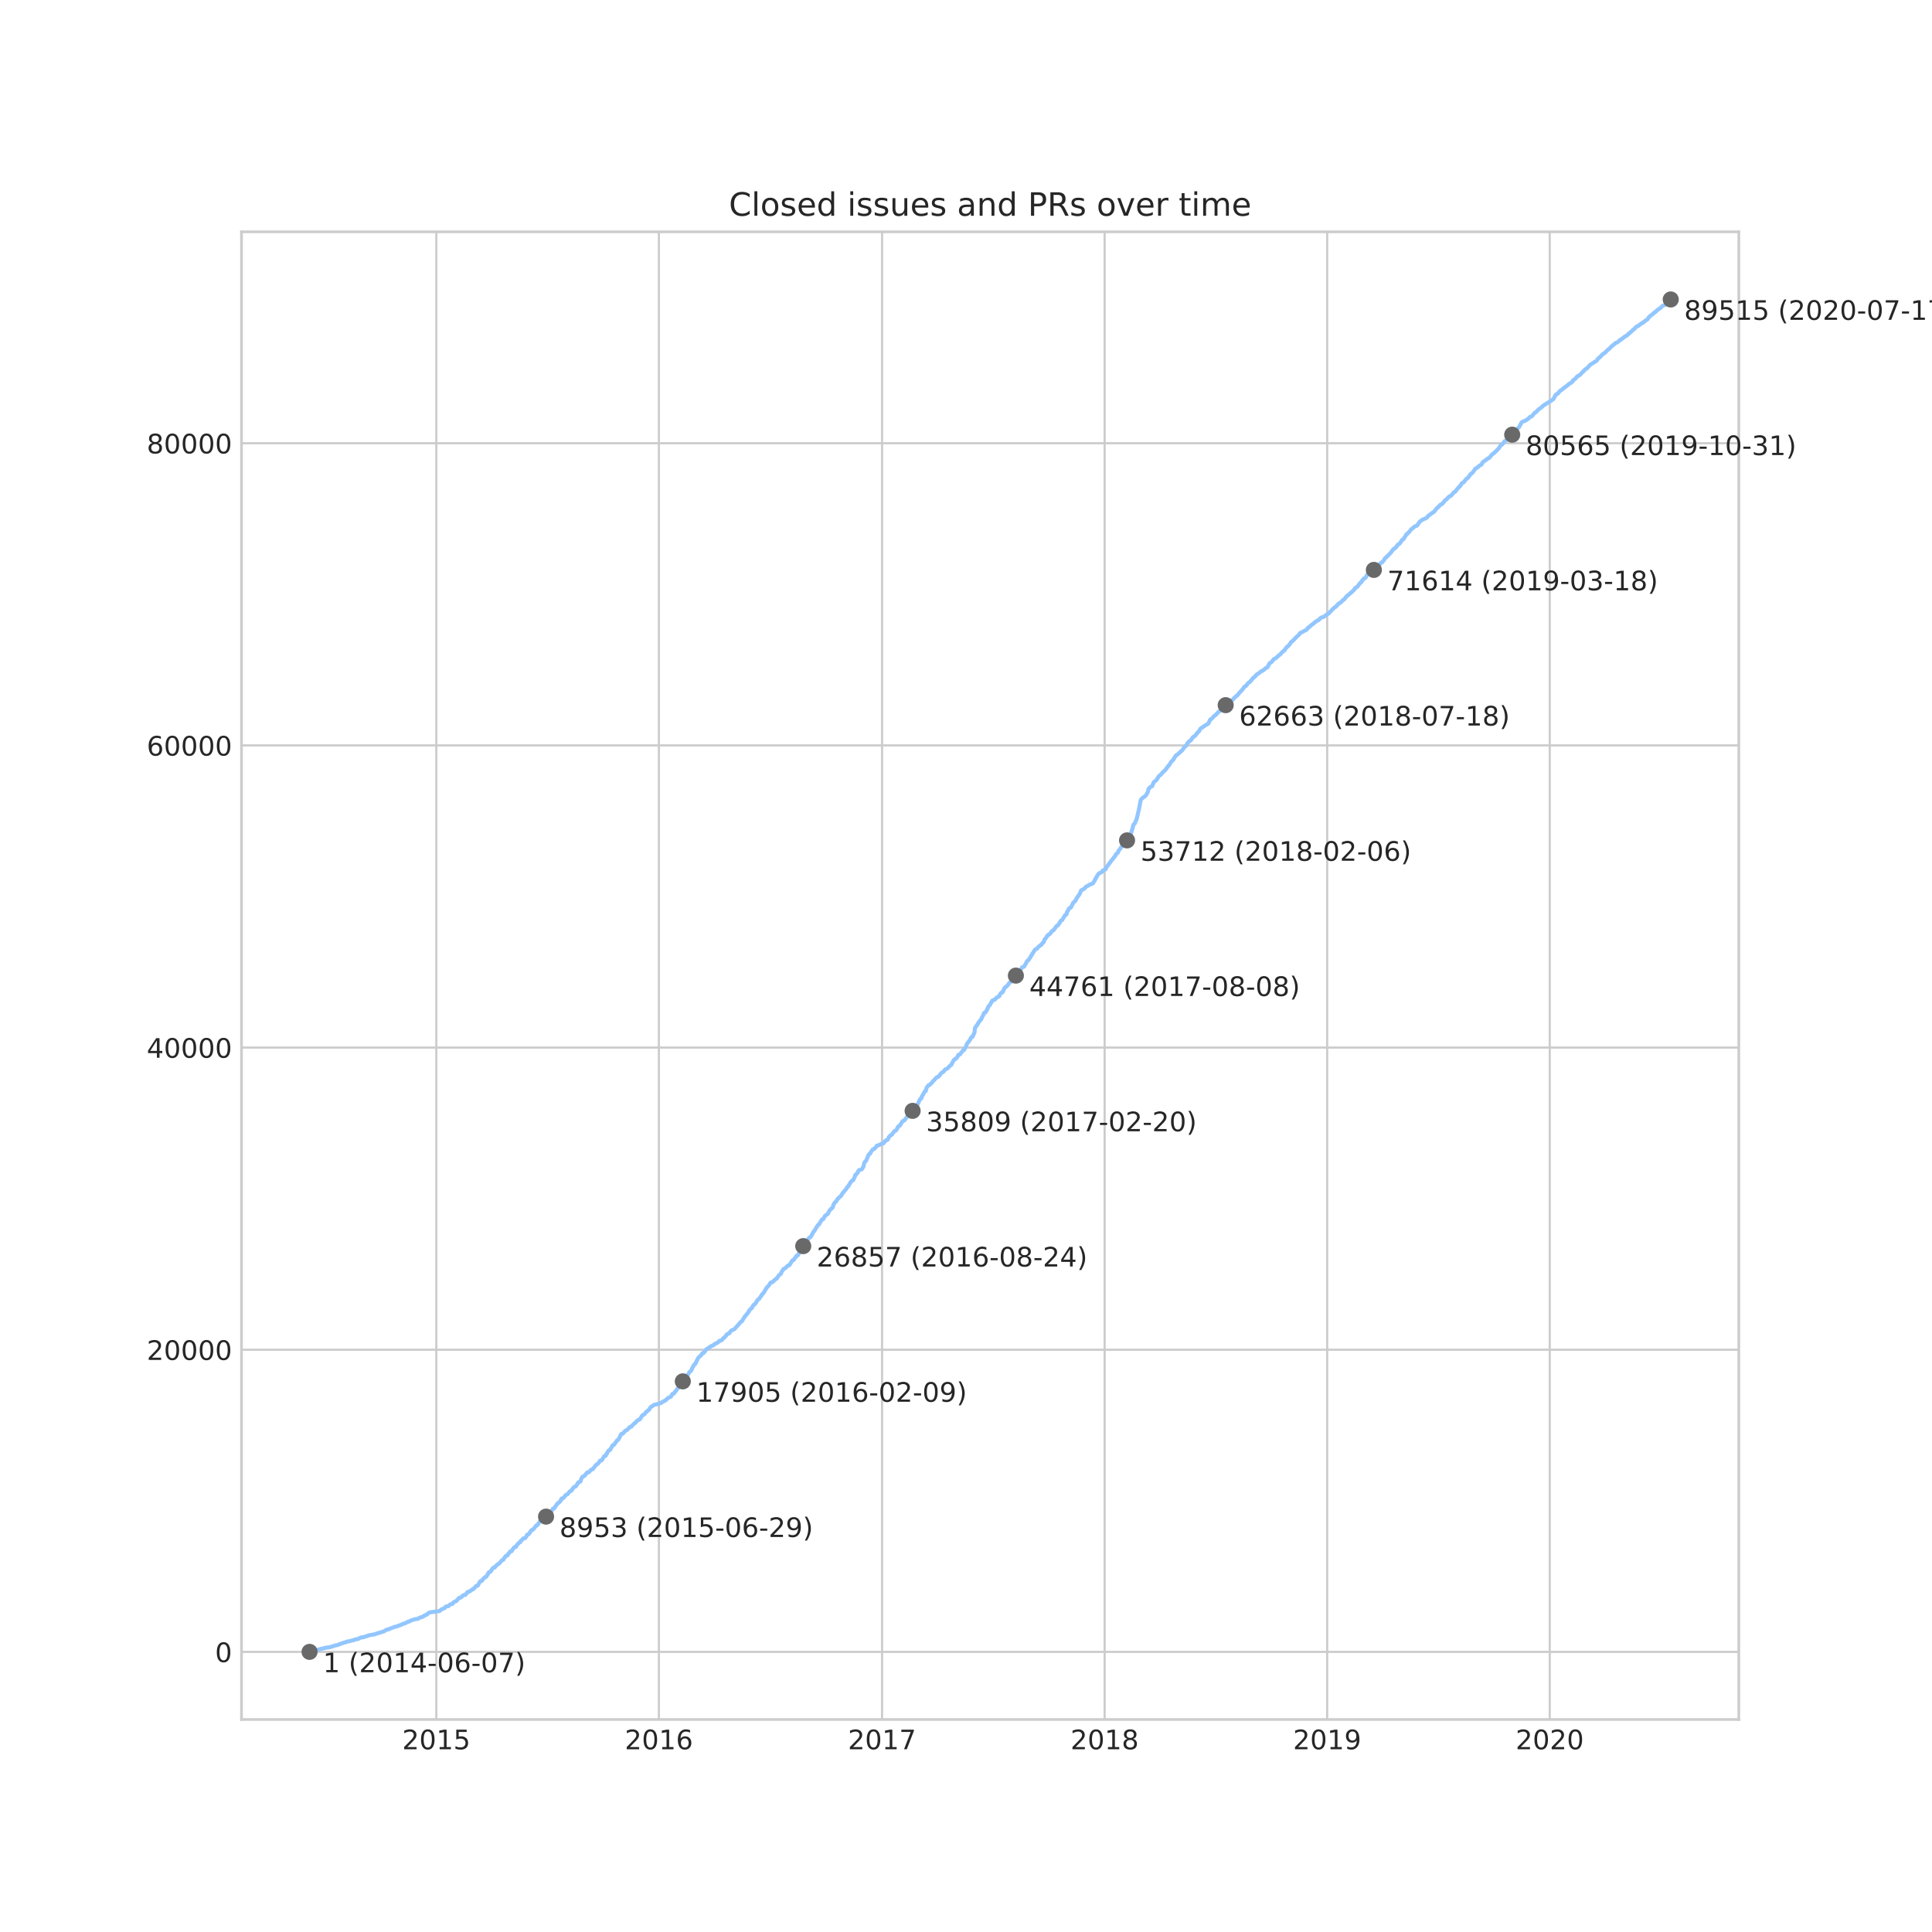 <?xml version="1.0" encoding="utf-8" standalone="no"?>
<!DOCTYPE svg PUBLIC "-//W3C//DTD SVG 1.1//EN"
  "http://www.w3.org/Graphics/SVG/1.1/DTD/svg11.dtd">
<!-- Created with matplotlib (https://matplotlib.org/) -->
<svg height="720pt" version="1.1" viewBox="0 0 720 720" width="720pt" xmlns="http://www.w3.org/2000/svg" xmlns:xlink="http://www.w3.org/1999/xlink">
 <defs>
  <style type="text/css">
*{stroke-linecap:butt;stroke-linejoin:round;}
  </style>
 </defs>
 <g id="figure_1">
  <g id="patch_1">
   <path d="M 0 720 
L 720 720 
L 720 0 
L 0 0 
z
" style="fill:#ffffff;"/>
  </g>
  <g id="axes_1">
   <g id="patch_2">
    <path d="M 90 640.8 
L 648 640.8 
L 648 86.4 
L 90 86.4 
z
" style="fill:#ffffff;"/>
   </g>
   <g id="matplotlib.axis_1">
    <g id="xtick_1">
     <g id="line2d_1">
      <path clip-path="url(#p19360eea17)" d="M 162.603 640.8 
L 162.603 86.4 
" style="fill:none;stroke:#cccccc;stroke-linecap:round;stroke-width:0.8;"/>
     </g>
     <g id="line2d_2"/>
     <g id="text_1">
      <!-- 2015 -->
      <defs>
       <path d="M 19.188 8.297 
L 53.609 8.297 
L 53.609 0 
L 7.328 0 
L 7.328 8.297 
Q 12.938 14.109 22.625 23.891 
Q 32.328 33.688 34.812 36.531 
Q 39.547 41.844 41.422 45.531 
Q 43.312 49.219 43.312 52.781 
Q 43.312 58.594 39.234 62.25 
Q 35.156 65.922 28.609 65.922 
Q 23.969 65.922 18.812 64.312 
Q 13.672 62.703 7.812 59.422 
L 7.812 69.391 
Q 13.766 71.781 18.938 73 
Q 24.125 74.219 28.422 74.219 
Q 39.75 74.219 46.484 68.547 
Q 53.219 62.891 53.219 53.422 
Q 53.219 48.922 51.531 44.891 
Q 49.859 40.875 45.406 35.406 
Q 44.188 33.984 37.641 27.219 
Q 31.109 20.453 19.188 8.297 
z
" id="DejaVuSans-50"/>
       <path d="M 31.781 66.406 
Q 24.172 66.406 20.328 58.906 
Q 16.5 51.422 16.5 36.375 
Q 16.5 21.391 20.328 13.891 
Q 24.172 6.391 31.781 6.391 
Q 39.453 6.391 43.281 13.891 
Q 47.125 21.391 47.125 36.375 
Q 47.125 51.422 43.281 58.906 
Q 39.453 66.406 31.781 66.406 
z
M 31.781 74.219 
Q 44.047 74.219 50.516 64.516 
Q 56.984 54.828 56.984 36.375 
Q 56.984 17.969 50.516 8.266 
Q 44.047 -1.422 31.781 -1.422 
Q 19.531 -1.422 13.062 8.266 
Q 6.594 17.969 6.594 36.375 
Q 6.594 54.828 13.062 64.516 
Q 19.531 74.219 31.781 74.219 
z
" id="DejaVuSans-48"/>
       <path d="M 12.406 8.297 
L 28.516 8.297 
L 28.516 63.922 
L 10.984 60.406 
L 10.984 69.391 
L 28.422 72.906 
L 38.281 72.906 
L 38.281 8.297 
L 54.391 8.297 
L 54.391 0 
L 12.406 0 
z
" id="DejaVuSans-49"/>
       <path d="M 10.797 72.906 
L 49.516 72.906 
L 49.516 64.594 
L 19.828 64.594 
L 19.828 46.734 
Q 21.969 47.469 24.109 47.828 
Q 26.266 48.188 28.422 48.188 
Q 40.625 48.188 47.75 41.5 
Q 54.891 34.812 54.891 23.391 
Q 54.891 11.625 47.562 5.094 
Q 40.234 -1.422 26.906 -1.422 
Q 22.312 -1.422 17.547 -0.641 
Q 12.797 0.141 7.719 1.703 
L 7.719 11.625 
Q 12.109 9.234 16.797 8.062 
Q 21.484 6.891 26.703 6.891 
Q 35.156 6.891 40.078 11.328 
Q 45.016 15.766 45.016 23.391 
Q 45.016 31 40.078 35.438 
Q 35.156 39.891 26.703 39.891 
Q 22.75 39.891 18.812 39.016 
Q 14.891 38.141 10.797 36.281 
z
" id="DejaVuSans-53"/>
      </defs>
      <g style="fill:#262626;" transform="translate(149.878 651.898)scale(0.1 -0.1)">
       <use xlink:href="#DejaVuSans-50"/>
       <use x="63.623" xlink:href="#DejaVuSans-48"/>
       <use x="127.246" xlink:href="#DejaVuSans-49"/>
       <use x="190.869" xlink:href="#DejaVuSans-53"/>
      </g>
     </g>
    </g>
    <g id="xtick_2">
     <g id="line2d_3">
      <path clip-path="url(#p19360eea17)" d="M 245.546 640.8 
L 245.546 86.4 
" style="fill:none;stroke:#cccccc;stroke-linecap:round;stroke-width:0.8;"/>
     </g>
     <g id="line2d_4"/>
     <g id="text_2">
      <!-- 2016 -->
      <defs>
       <path d="M 33.016 40.375 
Q 26.375 40.375 22.484 35.828 
Q 18.609 31.297 18.609 23.391 
Q 18.609 15.531 22.484 10.953 
Q 26.375 6.391 33.016 6.391 
Q 39.656 6.391 43.531 10.953 
Q 47.406 15.531 47.406 23.391 
Q 47.406 31.297 43.531 35.828 
Q 39.656 40.375 33.016 40.375 
z
M 52.594 71.297 
L 52.594 62.312 
Q 48.875 64.062 45.094 64.984 
Q 41.312 65.922 37.594 65.922 
Q 27.828 65.922 22.672 59.328 
Q 17.531 52.734 16.797 39.406 
Q 19.672 43.656 24.016 45.922 
Q 28.375 48.188 33.594 48.188 
Q 44.578 48.188 50.953 41.516 
Q 57.328 34.859 57.328 23.391 
Q 57.328 12.156 50.688 5.359 
Q 44.047 -1.422 33.016 -1.422 
Q 20.359 -1.422 13.672 8.266 
Q 6.984 17.969 6.984 36.375 
Q 6.984 53.656 15.188 63.938 
Q 23.391 74.219 37.203 74.219 
Q 40.922 74.219 44.703 73.484 
Q 48.484 72.75 52.594 71.297 
z
" id="DejaVuSans-54"/>
      </defs>
      <g style="fill:#262626;" transform="translate(232.821 651.898)scale(0.1 -0.1)">
       <use xlink:href="#DejaVuSans-50"/>
       <use x="63.623" xlink:href="#DejaVuSans-48"/>
       <use x="127.246" xlink:href="#DejaVuSans-49"/>
       <use x="190.869" xlink:href="#DejaVuSans-54"/>
      </g>
     </g>
    </g>
    <g id="xtick_3">
     <g id="line2d_5">
      <path clip-path="url(#p19360eea17)" d="M 328.717 640.8 
L 328.717 86.4 
" style="fill:none;stroke:#cccccc;stroke-linecap:round;stroke-width:0.8;"/>
     </g>
     <g id="line2d_6"/>
     <g id="text_3">
      <!-- 2017 -->
      <defs>
       <path d="M 8.203 72.906 
L 55.078 72.906 
L 55.078 68.703 
L 28.609 0 
L 18.312 0 
L 43.219 64.594 
L 8.203 64.594 
z
" id="DejaVuSans-55"/>
      </defs>
      <g style="fill:#262626;" transform="translate(315.992 651.898)scale(0.1 -0.1)">
       <use xlink:href="#DejaVuSans-50"/>
       <use x="63.623" xlink:href="#DejaVuSans-48"/>
       <use x="127.246" xlink:href="#DejaVuSans-49"/>
       <use x="190.869" xlink:href="#DejaVuSans-55"/>
      </g>
     </g>
    </g>
    <g id="xtick_4">
     <g id="line2d_7">
      <path clip-path="url(#p19360eea17)" d="M 411.659 640.8 
L 411.659 86.4 
" style="fill:none;stroke:#cccccc;stroke-linecap:round;stroke-width:0.8;"/>
     </g>
     <g id="line2d_8"/>
     <g id="text_4">
      <!-- 2018 -->
      <defs>
       <path d="M 31.781 34.625 
Q 24.75 34.625 20.719 30.859 
Q 16.703 27.094 16.703 20.516 
Q 16.703 13.922 20.719 10.156 
Q 24.75 6.391 31.781 6.391 
Q 38.812 6.391 42.859 10.172 
Q 46.922 13.969 46.922 20.516 
Q 46.922 27.094 42.891 30.859 
Q 38.875 34.625 31.781 34.625 
z
M 21.922 38.812 
Q 15.578 40.375 12.031 44.719 
Q 8.5 49.078 8.5 55.328 
Q 8.5 64.062 14.719 69.141 
Q 20.953 74.219 31.781 74.219 
Q 42.672 74.219 48.875 69.141 
Q 55.078 64.062 55.078 55.328 
Q 55.078 49.078 51.531 44.719 
Q 48 40.375 41.703 38.812 
Q 48.828 37.156 52.797 32.312 
Q 56.781 27.484 56.781 20.516 
Q 56.781 9.906 50.312 4.234 
Q 43.844 -1.422 31.781 -1.422 
Q 19.734 -1.422 13.25 4.234 
Q 6.781 9.906 6.781 20.516 
Q 6.781 27.484 10.781 32.312 
Q 14.797 37.156 21.922 38.812 
z
M 18.312 54.391 
Q 18.312 48.734 21.844 45.562 
Q 25.391 42.391 31.781 42.391 
Q 38.141 42.391 41.719 45.562 
Q 45.312 48.734 45.312 54.391 
Q 45.312 60.062 41.719 63.234 
Q 38.141 66.406 31.781 66.406 
Q 25.391 66.406 21.844 63.234 
Q 18.312 60.062 18.312 54.391 
z
" id="DejaVuSans-56"/>
      </defs>
      <g style="fill:#262626;" transform="translate(398.934 651.898)scale(0.1 -0.1)">
       <use xlink:href="#DejaVuSans-50"/>
       <use x="63.623" xlink:href="#DejaVuSans-48"/>
       <use x="127.246" xlink:href="#DejaVuSans-49"/>
       <use x="190.869" xlink:href="#DejaVuSans-56"/>
      </g>
     </g>
    </g>
    <g id="xtick_5">
     <g id="line2d_9">
      <path clip-path="url(#p19360eea17)" d="M 494.602 640.8 
L 494.602 86.4 
" style="fill:none;stroke:#cccccc;stroke-linecap:round;stroke-width:0.8;"/>
     </g>
     <g id="line2d_10"/>
     <g id="text_5">
      <!-- 2019 -->
      <defs>
       <path d="M 10.984 1.516 
L 10.984 10.5 
Q 14.703 8.734 18.5 7.812 
Q 22.312 6.891 25.984 6.891 
Q 35.75 6.891 40.891 13.453 
Q 46.047 20.016 46.781 33.406 
Q 43.953 29.203 39.594 26.953 
Q 35.25 24.703 29.984 24.703 
Q 19.047 24.703 12.672 31.312 
Q 6.297 37.938 6.297 49.422 
Q 6.297 60.641 12.938 67.422 
Q 19.578 74.219 30.609 74.219 
Q 43.266 74.219 49.922 64.516 
Q 56.594 54.828 56.594 36.375 
Q 56.594 19.141 48.406 8.859 
Q 40.234 -1.422 26.422 -1.422 
Q 22.703 -1.422 18.891 -0.688 
Q 15.094 0.047 10.984 1.516 
z
M 30.609 32.422 
Q 37.25 32.422 41.125 36.953 
Q 45.016 41.5 45.016 49.422 
Q 45.016 57.281 41.125 61.844 
Q 37.25 66.406 30.609 66.406 
Q 23.969 66.406 20.094 61.844 
Q 16.219 57.281 16.219 49.422 
Q 16.219 41.5 20.094 36.953 
Q 23.969 32.422 30.609 32.422 
z
" id="DejaVuSans-57"/>
      </defs>
      <g style="fill:#262626;" transform="translate(481.877 651.898)scale(0.1 -0.1)">
       <use xlink:href="#DejaVuSans-50"/>
       <use x="63.623" xlink:href="#DejaVuSans-48"/>
       <use x="127.246" xlink:href="#DejaVuSans-49"/>
       <use x="190.869" xlink:href="#DejaVuSans-57"/>
      </g>
     </g>
    </g>
    <g id="xtick_6">
     <g id="line2d_11">
      <path clip-path="url(#p19360eea17)" d="M 577.545 640.8 
L 577.545 86.4 
" style="fill:none;stroke:#cccccc;stroke-linecap:round;stroke-width:0.8;"/>
     </g>
     <g id="line2d_12"/>
     <g id="text_6">
      <!-- 2020 -->
      <g style="fill:#262626;" transform="translate(564.82 651.898)scale(0.1 -0.1)">
       <use xlink:href="#DejaVuSans-50"/>
       <use x="63.623" xlink:href="#DejaVuSans-48"/>
       <use x="127.246" xlink:href="#DejaVuSans-50"/>
       <use x="190.869" xlink:href="#DejaVuSans-48"/>
      </g>
     </g>
    </g>
   </g>
   <g id="matplotlib.axis_2">
    <g id="ytick_1">
     <g id="line2d_13">
      <path clip-path="url(#p19360eea17)" d="M 90 615.606 
L 648 615.606 
" style="fill:none;stroke:#cccccc;stroke-linecap:round;stroke-width:0.8;"/>
     </g>
     <g id="line2d_14"/>
     <g id="text_7">
      <!-- 0 -->
      <g style="fill:#262626;" transform="translate(80.138 619.405)scale(0.1 -0.1)">
       <use xlink:href="#DejaVuSans-48"/>
      </g>
     </g>
    </g>
    <g id="ytick_2">
     <g id="line2d_15">
      <path clip-path="url(#p19360eea17)" d="M 90 502.998 
L 648 502.998 
" style="fill:none;stroke:#cccccc;stroke-linecap:round;stroke-width:0.8;"/>
     </g>
     <g id="line2d_16"/>
     <g id="text_8">
      <!-- 20000 -->
      <g style="fill:#262626;" transform="translate(54.688 506.797)scale(0.1 -0.1)">
       <use xlink:href="#DejaVuSans-50"/>
       <use x="63.623" xlink:href="#DejaVuSans-48"/>
       <use x="127.246" xlink:href="#DejaVuSans-48"/>
       <use x="190.869" xlink:href="#DejaVuSans-48"/>
       <use x="254.492" xlink:href="#DejaVuSans-48"/>
      </g>
     </g>
    </g>
    <g id="ytick_3">
     <g id="line2d_17">
      <path clip-path="url(#p19360eea17)" d="M 90 390.389 
L 648 390.389 
" style="fill:none;stroke:#cccccc;stroke-linecap:round;stroke-width:0.8;"/>
     </g>
     <g id="line2d_18"/>
     <g id="text_9">
      <!-- 40000 -->
      <defs>
       <path d="M 37.797 64.312 
L 12.891 25.391 
L 37.797 25.391 
z
M 35.203 72.906 
L 47.609 72.906 
L 47.609 25.391 
L 58.016 25.391 
L 58.016 17.188 
L 47.609 17.188 
L 47.609 0 
L 37.797 0 
L 37.797 17.188 
L 4.891 17.188 
L 4.891 26.703 
z
" id="DejaVuSans-52"/>
      </defs>
      <g style="fill:#262626;" transform="translate(54.688 394.189)scale(0.1 -0.1)">
       <use xlink:href="#DejaVuSans-52"/>
       <use x="63.623" xlink:href="#DejaVuSans-48"/>
       <use x="127.246" xlink:href="#DejaVuSans-48"/>
       <use x="190.869" xlink:href="#DejaVuSans-48"/>
       <use x="254.492" xlink:href="#DejaVuSans-48"/>
      </g>
     </g>
    </g>
    <g id="ytick_4">
     <g id="line2d_19">
      <path clip-path="url(#p19360eea17)" d="M 90 277.781 
L 648 277.781 
" style="fill:none;stroke:#cccccc;stroke-linecap:round;stroke-width:0.8;"/>
     </g>
     <g id="line2d_20"/>
     <g id="text_10">
      <!-- 60000 -->
      <g style="fill:#262626;" transform="translate(54.688 281.581)scale(0.1 -0.1)">
       <use xlink:href="#DejaVuSans-54"/>
       <use x="63.623" xlink:href="#DejaVuSans-48"/>
       <use x="127.246" xlink:href="#DejaVuSans-48"/>
       <use x="190.869" xlink:href="#DejaVuSans-48"/>
       <use x="254.492" xlink:href="#DejaVuSans-48"/>
      </g>
     </g>
    </g>
    <g id="ytick_5">
     <g id="line2d_21">
      <path clip-path="url(#p19360eea17)" d="M 90 165.173 
L 648 165.173 
" style="fill:none;stroke:#cccccc;stroke-linecap:round;stroke-width:0.8;"/>
     </g>
     <g id="line2d_22"/>
     <g id="text_11">
      <!-- 80000 -->
      <g style="fill:#262626;" transform="translate(54.688 168.973)scale(0.1 -0.1)">
       <use xlink:href="#DejaVuSans-56"/>
       <use x="63.623" xlink:href="#DejaVuSans-48"/>
       <use x="127.246" xlink:href="#DejaVuSans-48"/>
       <use x="190.869" xlink:href="#DejaVuSans-48"/>
       <use x="254.492" xlink:href="#DejaVuSans-48"/>
      </g>
     </g>
    </g>
   </g>
   <g id="line2d_23">
    <path clip-path="url(#p19360eea17)" d="M 115.364 615.6 
L 116.669 615.29 
L 116.933 615.133 
L 117.786 614.986 
L 118.325 614.823 
L 118.469 614.761 
L 119.373 614.626 
L 119.478 614.519 
L 120.092 614.384 
L 120.364 614.328 
L 120.968 614.209 
L 121.068 614.091 
L 122.887 613.883 
L 123.343 613.703 
L 123.972 613.562 
L 124.4 613.387 
L 125.053 613.19 
L 125.93 613.016 
L 126.028 612.954 
L 126.266 612.835 
L 127.161 612.52 
L 127.629 612.34 
L 128.061 612.21 
L 128.068 612.194 
L 128.714 612.075 
L 128.979 611.884 
L 129.605 611.754 
L 129.652 611.704 
L 130.541 611.569 
L 130.78 611.473 
L 131.203 611.349 
L 131.67 611.298 
L 131.926 611.18 
L 132.023 611.129 
L 132.418 610.972 
L 132.429 610.955 
L 133.467 610.792 
L 133.566 610.713 
L 133.739 610.595 
L 133.802 610.555 
L 134.128 610.426 
L 134.407 610.257 
L 135.508 610.139 
L 135.626 610.048 
L 135.99 609.919 
L 136.066 609.88 
L 136.858 609.733 
L 136.95 609.592 
L 137.351 609.468 
L 137.435 609.429 
L 138.689 609.238 
L 138.786 609.187 
L 139.848 609.024 
L 139.925 608.939 
L 140.291 608.81 
L 141.103 608.562 
L 141.63 608.432 
L 141.731 608.399 
L 142.103 608.269 
L 142.595 608.1 
L 143.064 607.982 
L 143.337 607.751 
L 143.672 607.627 
L 143.965 607.363 
L 144.821 607.222 
L 144.878 607.16 
L 145.099 607.042 
L 147.155 606.259 
L 147.854 606.141 
L 147.896 606.118 
L 148.234 605.989 
L 148.286 605.933 
L 148.561 605.814 
L 148.67 605.781 
L 148.889 605.724 
L 149.427 605.555 
L 150.348 605.077 
L 151.016 604.947 
L 151.072 604.897 
L 151.287 604.773 
L 151.509 604.666 
L 151.877 604.497 
L 151.973 604.384 
L 152.562 604.255 
L 152.741 604.131 
L 153.521 603.759 
L 153.545 603.748 
L 154.164 603.635 
L 154.432 603.455 
L 155.734 603.292 
L 155.842 603.207 
L 156.017 603.089 
L 156.154 603.005 
L 156.548 602.785 
L 157.349 602.622 
L 157.388 602.583 
L 157.599 602.464 
L 157.622 602.391 
L 157.992 602.267 
L 158.102 602.11 
L 158.311 601.991 
L 158.97 601.772 
L 158.991 601.749 
L 159.192 601.631 
L 159.21 601.473 
L 159.478 601.355 
L 159.669 601.181 
L 159.889 601.017 
L 159.92 600.978 
L 160.569 600.837 
L 160.599 600.82 
L 162.331 600.623 
L 162.393 600.584 
L 163.743 600.42 
L 163.793 600.375 
L 163.971 600.257 
L 164.037 600.201 
L 164.154 600.083 
L 164.254 599.947 
L 164.419 599.829 
L 165.572 599.334 
L 165.628 599.317 
L 165.763 599.199 
L 166.034 598.821 
L 166.229 598.703 
L 166.258 598.681 
L 167.126 598.562 
L 167.385 598.23 
L 167.586 598.112 
L 167.648 598.028 
L 167.832 597.909 
L 167.909 597.87 
L 168.561 597.752 
L 168.672 597.678 
L 168.745 597.453 
L 168.799 597.414 
L 168.935 597.296 
L 169.04 597.144 
L 169.192 597.025 
L 169.688 596.789 
L 170.061 596.671 
L 170.157 596.519 
L 170.3 596.4 
L 170.408 596.248 
L 170.539 596.124 
L 171.078 595.488 
L 171.702 595.359 
L 171.973 595.156 
L 172.123 595.038 
L 172.358 594.734 
L 172.442 594.677 
L 172.577 594.554 
L 172.691 594.469 
L 173.454 594.351 
L 173.557 594.131 
L 173.725 594.013 
L 173.802 593.912 
L 173.926 593.793 
L 173.993 593.658 
L 174.135 593.534 
L 174.203 593.315 
L 174.822 593.18 
L 174.894 593.033 
L 175.241 592.909 
L 175.533 592.707 
L 175.97 592.352 
L 175.984 592.341 
L 176.42 592.223 
L 176.917 591.603 
L 177.069 591.524 
L 177.283 591.299 
L 177.394 591.074 
L 177.397 591.063 
L 178.005 590.933 
L 178.101 590.753 
L 178.213 590.64 
L 178.331 590.353 
L 178.445 590.235 
L 178.569 589.925 
L 178.674 589.807 
L 178.781 589.593 
L 178.923 589.452 
L 178.968 589.283 
L 179.577 589.16 
L 179.648 588.872 
L 179.813 588.754 
L 179.887 588.585 
L 180.06 588.467 
L 180.756 587.758 
L 181.21 587.589 
L 181.278 587.471 
L 181.389 587.352 
L 181.529 587.082 
L 181.633 586.958 
L 181.703 586.694 
L 181.861 586.575 
L 181.944 586.282 
L 182.079 586.159 
L 182.181 585.939 
L 182.79 585.708 
L 182.921 585.551 
L 183.01 585.427 
L 183.314 584.881 
L 183.474 584.689 
L 183.603 584.475 
L 183.716 584.346 
L 183.748 584.278 
L 184.384 584.149 
L 184.651 583.704 
L 184.844 583.58 
L 184.969 583.467 
L 185.075 583.265 
L 185.619 582.882 
L 185.95 582.752 
L 186.087 582.583 
L 186.193 582.459 
L 187.093 581.44 
L 187.548 581.305 
L 187.684 580.979 
L 187.793 580.844 
L 187.851 580.725 
L 187.99 580.607 
L 188.143 580.376 
L 188.247 580.241 
L 188.348 580.055 
L 188.452 579.926 
L 188.559 579.808 
L 189.124 579.689 
L 189.282 579.38 
L 189.362 579.233 
L 189.466 579.047 
L 189.586 578.895 
L 189.757 578.772 
L 189.834 578.62 
L 189.995 578.434 
L 190.072 578.293 
L 190.111 578.203 
L 190.678 578.073 
L 190.884 577.707 
L 190.964 577.555 
L 191.09 577.341 
L 191.266 577.133 
L 191.399 576.998 
L 191.496 576.79 
L 191.665 576.649 
L 191.862 576.57 
L 192.28 576.457 
L 192.607 575.827 
L 193.475 574.898 
L 193.884 574.746 
L 193.992 574.352 
L 194.573 573.89 
L 194.695 573.665 
L 194.842 573.49 
L 194.918 573.355 
L 195.7 573.226 
L 195.788 573.057 
L 195.887 572.978 
L 195.982 572.82 
L 196.092 572.674 
L 196.213 572.527 
L 196.458 571.931 
L 197.082 571.722 
L 197.181 571.553 
L 197.334 571.424 
L 197.441 571.17 
L 197.545 571.047 
L 197.649 570.799 
L 197.779 570.664 
L 197.871 570.489 
L 198.212 570.168 
L 198.682 570.011 
L 198.831 569.836 
L 198.905 569.718 
L 199.088 569.498 
L 199.157 569.363 
L 199.315 569.222 
L 199.846 568.513 
L 200.274 568.378 
L 200.984 567.331 
L 201.102 567.111 
L 201.184 566.959 
L 201.283 566.751 
L 202.1 566.424 
L 202.26 566.266 
L 202.336 566.143 
L 202.443 565.974 
L 202.541 565.85 
L 202.623 565.732 
L 202.784 565.602 
L 202.885 565.456 
L 203.45 565.326 
L 203.569 565.112 
L 203.724 564.898 
L 203.834 564.741 
L 203.914 564.617 
L 204.005 564.448 
L 205.047 564.121 
L 205.386 563.553 
L 205.504 563.412 
L 205.545 563.226 
L 205.642 562.922 
L 205.753 562.787 
L 205.855 562.601 
L 205.963 562.483 
L 206.046 562.241 
L 206.624 562.06 
L 206.78 561.74 
L 206.869 561.621 
L 207.007 561.306 
L 207.122 561.165 
L 207.276 561.047 
L 207.636 560.461 
L 207.827 560.276 
L 207.88 560.197 
L 208.216 560.067 
L 208.489 559.701 
L 208.733 559.577 
L 208.847 559.42 
L 208.958 559.178 
L 209.232 558.513 
L 209.29 558.502 
L 209.779 558.384 
L 209.868 558.198 
L 210.087 558.097 
L 210.264 557.967 
L 210.392 557.719 
L 210.515 557.601 
L 210.799 557.145 
L 211.469 556.881 
L 211.585 556.779 
L 211.687 556.65 
L 211.786 556.492 
L 211.898 556.368 
L 212.028 556.194 
L 212.366 555.771 
L 212.961 555.552 
L 213.063 555.265 
L 213.214 555.124 
L 213.347 554.949 
L 213.533 554.64 
L 213.661 554.51 
L 213.774 554.341 
L 213.961 554.15 
L 214.009 554.105 
L 214.498 553.986 
L 215.056 553.255 
L 215.173 552.979 
L 215.403 552.658 
L 215.516 552.511 
L 215.569 552.382 
L 216.172 552.247 
L 216.275 552.055 
L 216.432 551.898 
L 216.546 551.295 
L 216.658 551.16 
L 216.774 550.749 
L 216.891 550.625 
L 217.112 550.327 
L 217.305 550.208 
L 217.743 550.09 
L 218.321 549.347 
L 218.491 549.229 
L 218.587 549.082 
L 218.658 548.953 
L 218.766 548.773 
L 219.504 548.626 
L 219.756 548.35 
L 219.886 548.131 
L 220.383 547.652 
L 220.926 547.528 
L 221.065 547.331 
L 221.239 547.101 
L 221.35 546.948 
L 222.109 545.929 
L 222.587 545.67 
L 222.897 545.361 
L 223.043 545.237 
L 223.158 545.029 
L 223.419 544.668 
L 223.469 544.539 
L 223.578 544.381 
L 224.181 544.246 
L 224.436 543.936 
L 224.548 543.75 
L 224.724 543.373 
L 224.975 543.075 
L 225.086 542.765 
L 225.284 542.647 
L 225.717 542.517 
L 225.915 541.982 
L 226.156 541.701 
L 226.264 541.543 
L 226.34 541.38 
L 226.451 541.115 
L 226.586 540.901 
L 226.658 540.749 
L 226.905 540.49 
L 227.318 540.372 
L 227.418 540.113 
L 227.57 539.922 
L 227.687 539.719 
L 227.788 539.561 
L 227.941 539.331 
L 228.276 538.689 
L 228.369 538.593 
L 228.882 538.373 
L 229.61 537.264 
L 229.801 537.101 
L 229.863 536.898 
L 230 536.763 
L 230.344 536.605 
L 230.495 536.403 
L 230.696 536.065 
L 230.762 535.896 
L 230.895 535.62 
L 230.996 535.468 
L 231.126 535.209 
L 231.209 534.961 
L 231.326 534.776 
L 231.408 534.624 
L 231.516 534.415 
L 232.127 534.258 
L 232.257 534.055 
L 232.609 533.717 
L 232.924 533.295 
L 233.154 533.165 
L 233.372 533.047 
L 233.652 532.918 
L 233.741 532.794 
L 233.912 532.647 
L 234.038 532.552 
L 234.272 532.304 
L 234.367 532.18 
L 234.56 532.011 
L 234.638 531.859 
L 234.666 531.831 
L 235.262 531.701 
L 235.444 531.448 
L 235.597 531.268 
L 235.848 531.043 
L 236.186 530.665 
L 236.48 530.423 
L 236.814 530.226 
L 236.924 530.001 
L 237.087 529.86 
L 237.478 529.438 
L 237.916 529.14 
L 238.405 528.987 
L 238.762 528.475 
L 238.903 528.301 
L 239.091 527.906 
L 239.171 527.777 
L 239.291 527.642 
L 239.417 527.479 
L 239.502 527.411 
L 239.827 527.253 
L 240.139 527.034 
L 240.43 526.797 
L 240.54 526.561 
L 240.678 526.375 
L 240.828 526.167 
L 241.757 525.491 
L 241.886 525.249 
L 242.069 525.08 
L 242.175 524.855 
L 242.294 524.618 
L 242.518 524.455 
L 242.573 524.326 
L 242.788 524.162 
L 243.173 524.01 
L 243.279 523.875 
L 243.45 523.751 
L 243.549 523.661 
L 244.161 523.436 
L 244.9 523.318 
L 245.206 523.166 
L 245.662 523.042 
L 246.377 522.895 
L 246.508 522.71 
L 246.672 522.569 
L 246.828 522.484 
L 247.099 522.349 
L 247.194 522.27 
L 247.903 521.989 
L 248.5 521.415 
L 248.738 521.127 
L 248.828 521.094 
L 249.131 520.908 
L 249.227 520.823 
L 249.609 520.683 
L 249.797 520.632 
L 250.084 520.435 
L 250.268 520.136 
L 250.376 519.776 
L 250.5 519.647 
L 250.604 519.5 
L 251.119 519.36 
L 251.213 519.202 
L 251.311 519.027 
L 251.427 518.864 
L 251.54 518.718 
L 251.679 518.588 
L 251.756 518.532 
L 251.865 518.408 
L 252.508 517.423 
L 252.769 517.242 
L 253.129 516.623 
L 253.274 516.482 
L 253.526 516.026 
L 253.641 515.852 
L 253.842 515.475 
L 253.966 515.334 
L 254.379 515.018 
L 254.638 514.512 
L 254.773 514.298 
L 255.18 513.56 
L 255.26 513.436 
L 255.383 513.205 
L 255.568 513.076 
L 255.818 512.924 
L 256.016 512.721 
L 256.225 512.389 
L 256.34 512.321 
L 256.764 511.697 
L 256.917 511.376 
L 257.534 510.824 
L 257.664 510.57 
L 257.848 510.188 
L 257.955 509.957 
L 258.03 509.765 
L 258.144 509.512 
L 258.46 509.078 
L 258.668 508.538 
L 259.126 508.29 
L 259.222 508.054 
L 259.333 507.845 
L 259.406 507.609 
L 259.518 507.462 
L 260.091 506.246 
L 260.22 506.038 
L 261.074 505.255 
L 261.204 505.12 
L 261.568 504.664 
L 261.691 504.377 
L 261.826 504.27 
L 262.305 504.135 
L 262.458 503.927 
L 262.582 503.758 
L 262.672 503.623 
L 262.762 503.493 
L 263.018 503.189 
L 263.156 502.902 
L 263.453 502.682 
L 263.573 502.626 
L 263.946 502.485 
L 264.234 502.192 
L 265.161 501.579 
L 265.658 501.455 
L 265.755 501.387 
L 265.985 501.201 
L 266.096 501.128 
L 266.203 500.993 
L 266.29 500.942 
L 266.448 500.807 
L 266.827 500.627 
L 267.177 500.503 
L 267.488 500.34 
L 267.573 500.21 
L 267.693 500.075 
L 267.972 499.923 
L 268.084 499.704 
L 268.707 499.569 
L 268.968 499.394 
L 269.282 499.101 
L 269.392 498.927 
L 269.744 498.561 
L 270.047 498.386 
L 270.712 497.57 
L 270.811 497.395 
L 270.961 497.243 
L 271.061 497.17 
L 271.84 496.844 
L 271.956 496.703 
L 271.979 496.573 
L 272.077 496.404 
L 272.196 496.258 
L 272.306 496.095 
L 272.546 495.881 
L 272.648 495.813 
L 273.667 495.363 
L 274.789 494.107 
L 275.028 493.882 
L 275.193 493.668 
L 275.999 492.683 
L 276.134 492.604 
L 276.527 492.373 
L 276.682 492.114 
L 276.761 491.968 
L 276.871 491.748 
L 277.373 490.926 
L 277.471 490.796 
L 277.578 490.65 
L 278.939 488.978 
L 279.039 488.803 
L 279.109 488.679 
L 279.389 488.156 
L 280.176 487.452 
L 280.285 487.244 
L 280.422 487.092 
L 280.531 486.793 
L 280.686 486.591 
L 280.759 486.433 
L 280.914 486.264 
L 281.396 485.966 
L 281.509 485.729 
L 281.647 485.594 
L 281.764 485.391 
L 281.907 485.16 
L 282.107 484.806 
L 282.2 484.642 
L 282.31 484.502 
L 282.666 484.181 
L 282.9 484.057 
L 282.993 483.899 
L 283.098 483.736 
L 283.262 483.522 
L 283.702 482.88 
L 283.811 482.722 
L 283.922 482.509 
L 284.029 482.317 
L 284.202 482.176 
L 284.244 482.148 
L 284.435 482.03 
L 285.395 480.403 
L 285.512 480.262 
L 285.619 479.986 
L 286.451 479.113 
L 286.603 478.928 
L 286.999 478.258 
L 287.115 478.122 
L 287.219 477.976 
L 287.868 477.818 
L 288.33 477.402 
L 288.438 477.233 
L 289.001 476.726 
L 289.342 476.597 
L 289.439 476.416 
L 289.609 476.253 
L 289.779 476.034 
L 289.837 475.898 
L 290.244 475.352 
L 290.364 475.166 
L 291.012 474.716 
L 291.301 473.962 
L 291.383 473.838 
L 292.028 472.886 
L 292.553 472.667 
L 292.672 472.554 
L 292.827 472.43 
L 293.043 472.222 
L 293.476 471.788 
L 293.587 471.681 
L 294.164 471.501 
L 294.274 471.355 
L 295.257 469.767 
L 295.685 469.632 
L 296.455 468.596 
L 296.573 468.376 
L 296.745 468.083 
L 296.853 468.016 
L 297.301 467.847 
L 298.021 466.58 
L 298.392 465.814 
L 298.641 465.561 
L 298.903 465.15 
L 299.017 464.852 
L 299.141 464.683 
L 299.295 464.418 
L 299.406 464.289 
L 299.548 464.035 
L 299.637 463.81 
L 299.761 463.557 
L 299.868 463.405 
L 300.126 463.258 
L 300.479 463.134 
L 300.543 462.96 
L 300.692 462.684 
L 300.743 462.504 
L 301.14 461.98 
L 301.247 461.715 
L 301.451 461.394 
L 301.607 461.242 
L 301.983 461.113 
L 302.5 460.364 
L 302.578 460.145 
L 302.686 459.998 
L 302.763 459.773 
L 302.862 459.593 
L 302.983 459.435 
L 303.09 459.204 
L 303.568 458.596 
L 303.677 458.365 
L 304.862 456.513 
L 305.26 456.282 
L 305.369 456.029 
L 305.539 455.725 
L 306.319 454.469 
L 306.796 454.334 
L 306.911 454.092 
L 307.198 453.613 
L 307.304 453.394 
L 307.386 453.236 
L 307.505 453.112 
L 308.241 452.515 
L 308.491 452.397 
L 308.647 452.178 
L 308.707 452.02 
L 308.83 451.693 
L 308.991 451.384 
L 309.674 450.488 
L 310.015 450.365 
L 310.129 450.179 
L 310.419 449.79 
L 310.528 449.182 
L 310.665 448.946 
L 310.773 448.737 
L 310.872 448.568 
L 310.981 448.27 
L 311.468 447.848 
L 311.612 447.724 
L 312.05 446.992 
L 312.195 446.812 
L 312.304 446.637 
L 313.457 445.646 
L 313.57 445.376 
L 313.898 444.858 
L 314.006 444.695 
L 315.237 443.248 
L 315.347 443.073 
L 315.485 442.848 
L 315.724 442.443 
L 316.101 442.15 
L 316.195 441.93 
L 316.309 441.778 
L 316.42 441.57 
L 316.679 441.119 
L 316.785 440.962 
L 317.006 440.613 
L 317.116 440.399 
L 317.611 439.976 
L 317.938 439.853 
L 318.632 438.366 
L 318.77 437.826 
L 319.4 437.336 
L 319.54 437.201 
L 319.645 437.015 
L 319.801 436.604 
L 319.905 436.277 
L 320.096 436.086 
L 320.185 436.058 
L 321.177 435.759 
L 321.267 435.63 
L 321.365 435.506 
L 321.474 435.286 
L 321.578 435.14 
L 321.68 434.954 
L 321.755 434.78 
L 321.864 434.487 
L 321.891 434.335 
L 321.997 433.67 
L 322.058 433.518 
L 322.182 433.175 
L 322.795 432.544 
L 323.263 431.384 
L 323.383 431.064 
L 323.469 430.917 
L 323.57 430.641 
L 323.654 430.506 
L 323.865 430.123 
L 324.259 429.937 
L 324.47 429.498 
L 324.61 429.273 
L 325.178 428.507 
L 325.297 428.35 
L 325.5 428.226 
L 325.909 428.102 
L 326.103 427.843 
L 326.284 427.657 
L 326.546 427.347 
L 326.637 427.212 
L 326.734 427.004 
L 327.81 426.655 
L 328.37 426.278 
L 329.091 426.137 
L 329.201 426.109 
L 329.382 425.912 
L 329.54 425.647 
L 329.944 425.185 
L 330.083 425.05 
L 330.289 424.96 
L 330.725 424.825 
L 330.813 424.656 
L 330.963 424.521 
L 331.11 424.076 
L 331.169 423.93 
L 331.324 423.699 
L 331.628 423.367 
L 331.82 423.13 
L 332.302 422.928 
L 332.397 422.804 
L 332.514 422.663 
L 332.662 422.426 
L 332.753 422.303 
L 332.945 422.032 
L 333.062 421.863 
L 333.139 421.807 
L 333.22 421.689 
L 333.354 421.509 
L 333.84 421.374 
L 334.366 420.613 
L 334.459 420.219 
L 334.587 420.101 
L 334.695 419.932 
L 334.851 419.763 
L 334.924 419.656 
L 335.382 419.482 
L 335.49 419.24 
L 335.564 419.105 
L 335.674 418.913 
L 335.818 418.677 
L 335.928 418.547 
L 336.033 418.389 
L 336.141 418.209 
L 336.27 417.978 
L 336.377 417.855 
L 336.563 417.703 
L 336.635 417.68 
L 337.052 417.534 
L 337.286 417.213 
L 337.375 417.044 
L 337.444 416.926 
L 337.553 416.813 
L 337.822 416.515 
L 337.928 416.323 
L 338.033 416.104 
L 338.131 416.002 
L 338.64 415.839 
L 338.751 415.664 
L 338.883 415.45 
L 338.951 415.315 
L 339.075 415.079 
L 339.182 414.876 
L 339.382 414.595 
L 339.482 414.403 
L 339.63 414.251 
L 339.772 414.178 
L 340.058 414.043 
L 340.167 413.97 
L 341.034 412.855 
L 341.14 412.725 
L 341.338 412.545 
L 341.414 412.489 
L 341.595 412.359 
L 341.7 412.128 
L 341.763 411.982 
L 341.872 411.824 
L 342.273 410.963 
L 342.384 410.642 
L 342.53 410.361 
L 342.798 409.826 
L 342.908 409.572 
L 343.383 409.313 
L 343.525 408.688 
L 343.665 408.441 
L 343.838 408.193 
L 343.982 407.979 
L 344.098 407.754 
L 344.161 407.618 
L 344.263 407.405 
L 344.354 407.258 
L 344.605 406.774 
L 345.015 406.599 
L 345.053 406.312 
L 345.189 405.828 
L 345.228 405.693 
L 345.335 405.361 
L 345.524 405.062 
L 345.624 404.944 
L 345.752 404.798 
L 345.856 404.668 
L 345.97 404.539 
L 346.027 404.415 
L 346.557 404.268 
L 346.672 404.049 
L 346.778 403.981 
L 347.081 403.705 
L 347.184 403.604 
L 347.328 403.463 
L 347.438 403.323 
L 347.516 403.193 
L 347.622 402.973 
L 348.142 402.551 
L 348.22 402.41 
L 348.279 402.309 
L 348.429 402.185 
L 348.78 401.814 
L 349.004 401.594 
L 349.111 401.47 
L 349.345 401.352 
L 349.77 401.228 
L 349.958 401.014 
L 350.067 400.856 
L 350.299 400.535 
L 350.582 400.158 
L 350.732 400.001 
L 350.84 399.888 
L 351.449 399.488 
L 351.57 399.398 
L 351.703 399.212 
L 351.863 399.043 
L 352.104 398.796 
L 352.205 398.565 
L 352.767 398.368 
L 353.019 398.244 
L 353.129 398.109 
L 354.195 397.028 
L 354.549 396.831 
L 354.947 395.935 
L 355.496 395.046 
L 355.594 394.899 
L 356.3 394.522 
L 356.422 394.359 
L 357.022 393.52 
L 357.129 393.126 
L 357.758 392.951 
L 357.877 392.726 
L 357.999 392.597 
L 358.951 391.397 
L 359.307 391.279 
L 359.419 390.964 
L 359.527 390.806 
L 359.637 390.587 
L 359.85 390.254 
L 360.113 389.849 
L 360.283 389.089 
L 361.191 387.963 
L 361.371 387.676 
L 361.49 387.501 
L 361.599 387.276 
L 361.882 386.78 
L 361.996 386.533 
L 362.464 386.364 
L 362.755 385.632 
L 362.863 385.412 
L 362.993 385.193 
L 363.1 384.877 
L 363.183 384.725 
L 363.194 384.517 
L 363.32 383.205 
L 363.435 383.076 
L 363.546 382.783 
L 363.761 382.439 
L 364.142 382.056 
L 364.343 381.578 
L 364.537 381.415 
L 364.646 381.077 
L 364.994 380.688 
L 365.044 380.525 
L 365.182 380.373 
L 365.344 380.238 
L 365.46 380.153 
L 365.611 379.934 
L 365.723 379.759 
L 365.884 379.269 
L 365.955 379.134 
L 366.064 378.971 
L 366.432 378.256 
L 366.534 377.862 
L 366.618 377.738 
L 366.814 377.428 
L 367.275 377.304 
L 367.384 376.955 
L 367.576 376.719 
L 367.761 376.488 
L 368.072 375.829 
L 368.176 375.503 
L 368.245 375.339 
L 368.363 375.058 
L 368.924 374.523 
L 369.027 374.264 
L 369.138 374.078 
L 369.244 373.892 
L 369.353 373.667 
L 369.462 373.448 
L 369.604 373.273 
L 369.713 373.205 
L 369.76 373.082 
L 369.875 372.806 
L 370.217 372.733 
L 370.636 372.558 
L 370.747 372.485 
L 370.897 372.367 
L 371.022 372.175 
L 371.194 372.029 
L 371.606 371.68 
L 371.672 371.606 
L 372.071 371.471 
L 372.135 371.409 
L 372.375 371.28 
L 372.475 371.004 
L 372.517 370.869 
L 372.604 370.672 
L 372.72 370.542 
L 373.062 370.03 
L 373.512 369.861 
L 373.633 369.76 
L 373.788 369.427 
L 373.904 369.247 
L 373.967 369.084 
L 374.111 368.684 
L 374.206 368.487 
L 374.31 368.363 
L 374.449 368.121 
L 374.56 367.975 
L 375.336 367.406 
L 375.446 367.282 
L 375.83 366.725 
L 376.07 366.517 
L 376.179 366.196 
L 376.891 365.835 
L 377.073 365.61 
L 377.33 365.165 
L 377.442 364.901 
L 377.627 364.653 
L 378.178 364.118 
L 378.389 363.949 
L 378.554 363.662 
L 378.869 363.324 
L 378.993 363.127 
L 379.097 362.755 
L 379.21 362.592 
L 379.381 362.311 
L 379.482 362.159 
L 379.581 362.102 
L 380.035 361.866 
L 380.139 361.674 
L 380.3 361.415 
L 380.409 361.314 
L 380.547 361.094 
L 380.663 360.903 
L 380.806 360.689 
L 380.916 360.486 
L 381.063 360.419 
L 381.615 360.25 
L 382.423 358.927 
L 382.533 358.6 
L 382.779 358.167 
L 382.857 358.105 
L 383.159 357.953 
L 383.361 357.694 
L 383.469 357.53 
L 383.563 357.311 
L 383.788 357.018 
L 383.966 356.866 
L 384.074 356.551 
L 384.164 356.331 
L 384.253 356.28 
L 384.365 356.151 
L 384.425 355.993 
L 384.536 355.768 
L 384.762 355.391 
L 384.904 355.261 
L 385.111 354.85 
L 385.217 354.71 
L 385.489 354.315 
L 385.844 353.786 
L 386.537 353.516 
L 386.675 353.279 
L 386.773 353.116 
L 386.967 352.902 
L 387.143 352.767 
L 387.707 352.289 
L 387.996 352.159 
L 388.11 352.075 
L 388.277 351.787 
L 388.421 351.59 
L 388.532 351.416 
L 388.725 351.264 
L 388.815 351.224 
L 388.977 351.078 
L 389.079 350.83 
L 389.131 350.673 
L 389.23 350.166 
L 389.518 349.935 
L 389.606 349.732 
L 389.712 349.665 
L 389.824 349.524 
L 389.934 349.344 
L 390.033 349.186 
L 390.127 348.944 
L 390.319 348.781 
L 390.411 348.663 
L 390.503 348.527 
L 390.612 348.404 
L 391.212 348.122 
L 391.398 347.874 
L 391.493 347.75 
L 391.607 347.604 
L 391.894 347.17 
L 392.004 347.047 
L 392.216 346.827 
L 392.643 346.686 
L 392.796 346.439 
L 393.218 345.842 
L 393.819 345.042 
L 394.3 344.828 
L 394.407 344.642 
L 394.783 344.079 
L 394.896 343.894 
L 395.066 343.584 
L 395.175 343.314 
L 395.424 343.06 
L 395.81 342.908 
L 396.989 340.971 
L 397.449 340.78 
L 397.493 340.504 
L 397.604 340.048 
L 397.629 339.907 
L 397.739 339.8 
L 397.876 339.553 
L 397.97 339.412 
L 398.056 339.271 
L 398.443 338.522 
L 398.558 338.41 
L 399.087 338.201 
L 400.015 336.354 
L 400.235 336.191 
L 400.316 336.084 
L 400.59 335.938 
L 400.697 335.735 
L 400.829 335.538 
L 400.94 335.341 
L 401.09 335.116 
L 401.178 334.953 
L 401.284 334.665 
L 401.672 334.13 
L 401.78 334.007 
L 402.393 333.066 
L 402.736 332.272 
L 402.805 332.075 
L 402.91 331.822 
L 403.934 331.276 
L 404.027 331.186 
L 404.196 331.034 
L 404.643 330.538 
L 404.928 330.336 
L 405.538 330.037 
L 405.763 329.88 
L 405.96 329.75 
L 406.361 329.575 
L 407.087 329.339 
L 407.202 329.215 
L 407.395 329.097 
L 407.51 328.832 
L 407.63 328.669 
L 407.739 328.455 
L 407.869 328.23 
L 407.979 328.072 
L 408.066 327.943 
L 408.173 327.667 
L 408.256 327.475 
L 408.368 327.273 
L 408.582 327.047 
L 408.882 326.394 
L 409.176 325.995 
L 409.28 325.82 
L 409.413 325.651 
L 409.522 325.538 
L 409.981 325.285 
L 410.337 325.15 
L 410.688 324.908 
L 410.94 324.446 
L 412.066 323.939 
L 412.183 323.495 
L 412.376 323.151 
L 413.908 321.141 
L 414.015 321.023 
L 414.087 320.803 
L 414.185 320.685 
L 414.369 320.533 
L 415.38 319.238 
L 415.481 319.131 
L 415.626 318.94 
L 415.815 318.523 
L 415.968 318.298 
L 416.636 317.718 
L 416.747 317.267 
L 416.834 317.127 
L 416.938 316.969 
L 417.119 316.749 
L 417.212 316.626 
L 417.315 316.49 
L 417.482 316.26 
L 417.615 316.017 
L 417.713 315.922 
L 417.852 315.792 
L 417.949 315.545 
L 418.196 315.387 
L 418.917 314.379 
L 419.069 314.21 
L 419.182 313.945 
L 419.866 313.433 
L 420.024 313.146 
L 420.131 312.96 
L 420.238 312.791 
L 420.3 312.594 
L 420.458 312.38 
L 421.182 311.699 
L 421.263 311.575 
L 421.37 311.125 
L 421.417 310.956 
L 421.523 310.533 
L 421.562 310.387 
L 421.665 309.92 
L 421.736 309.751 
L 421.844 309.312 
L 421.937 309.081 
L 422.045 308.754 
L 422.12 308.439 
L 422.293 307.775 
L 422.399 307.364 
L 422.534 307.161 
L 422.613 307.11 
L 422.813 306.975 
L 422.986 306.677 
L 423.092 306.418 
L 423.169 306.249 
L 423.28 305.962 
L 423.485 305.534 
L 423.596 305.201 
L 423.663 304.999 
L 423.776 304.526 
L 423.887 304.064 
L 423.949 303.794 
L 424.055 303.208 
L 424.132 303.034 
L 424.17 302.859 
L 424.276 302.296 
L 424.344 302.133 
L 424.452 301.609 
L 424.483 301.44 
L 424.527 301.232 
L 424.632 300.646 
L 424.665 300.5 
L 424.779 299.847 
L 424.802 299.684 
L 425.066 298.383 
L 425.115 298.225 
L 425.186 298.045 
L 425.799 297.325 
L 426.136 297.189 
L 426.233 297.049 
L 426.508 296.88 
L 426.613 296.823 
L 427.077 296.401 
L 427.183 296.148 
L 427.299 295.956 
L 427.405 295.748 
L 427.597 295.512 
L 427.708 295.253 
L 427.818 294.943 
L 427.924 294.487 
L 427.953 294.34 
L 428.062 293.935 
L 428.375 293.676 
L 428.479 293.552 
L 428.583 293.462 
L 428.742 293.265 
L 428.863 293.214 
L 429.3 293.057 
L 429.418 292.843 
L 429.494 292.668 
L 429.598 292.404 
L 429.645 292.246 
L 429.749 292.054 
L 429.871 291.84 
L 429.976 291.503 
L 430.24 291.3 
L 430.346 291.204 
L 430.978 290.703 
L 431.267 290.225 
L 431.4 290.016 
L 431.517 289.814 
L 431.607 289.656 
L 431.7 289.487 
L 431.836 289.346 
L 431.938 289.16 
L 432.476 288.806 
L 432.656 288.614 
L 432.825 288.383 
L 432.927 288.31 
L 433.03 288.175 
L 433.139 288.096 
L 433.273 287.899 
L 433.418 287.764 
L 433.912 287.302 
L 434.018 287.212 
L 434.307 286.908 
L 434.416 286.779 
L 434.551 286.61 
L 435.322 285.484 
L 435.595 285.332 
L 435.709 285.118 
L 435.958 284.808 
L 436.063 284.572 
L 436.146 284.397 
L 436.322 284.149 
L 436.414 283.952 
L 437.041 283.333 
L 437.227 283.175 
L 437.335 282.967 
L 437.54 282.697 
L 437.651 282.483 
L 437.853 282.094 
L 438 281.908 
L 438.188 281.621 
L 438.296 281.469 
L 438.488 281.407 
L 438.833 281.199 
L 438.943 281.07 
L 439.426 280.63 
L 440.719 279.454 
L 440.886 279.183 
L 441.126 278.834 
L 441.252 278.615 
L 441.403 278.378 
L 441.665 278.209 
L 441.858 278.085 
L 442.087 277.793 
L 442.196 277.567 
L 442.328 277.337 
L 442.53 277.01 
L 442.695 276.847 
L 442.791 276.667 
L 442.952 276.498 
L 443.051 276.379 
L 443.15 276.25 
L 443.161 276.233 
L 443.523 276.109 
L 443.636 276.042 
L 444.04 275.524 
L 444.15 275.36 
L 444.338 275.118 
L 444.426 274.916 
L 444.528 274.786 
L 444.622 274.673 
L 445.024 274.476 
L 445.172 274.381 
L 445.481 274.071 
L 445.593 273.992 
L 445.763 273.677 
L 445.853 273.57 
L 446.001 273.418 
L 446.112 273.288 
L 446.209 273.103 
L 446.312 272.967 
L 446.898 272.444 
L 447.007 272.157 
L 447.113 271.931 
L 447.216 271.779 
L 447.312 271.644 
L 447.441 271.509 
L 449.128 270.355 
L 449.23 270.293 
L 450.335 269.623 
L 450.437 269.42 
L 450.515 269.257 
L 450.992 268.193 
L 451.426 267.956 
L 451.531 267.866 
L 451.753 267.652 
L 452.103 267.258 
L 452.267 267.112 
L 452.436 266.864 
L 452.792 266.588 
L 453.121 266.391 
L 453.351 266.104 
L 453.451 265.958 
L 453.717 265.755 
L 453.82 265.653 
L 453.87 265.518 
L 454.038 265.383 
L 454.647 264.905 
L 454.766 264.747 
L 454.893 264.55 
L 455.022 264.404 
L 455.237 264.145 
L 455.487 263.88 
L 455.599 263.728 
L 455.728 263.514 
L 457.73 262.073 
L 457.974 261.943 
L 458.08 261.808 
L 458.465 261.487 
L 458.603 261.357 
L 458.811 261.183 
L 459.319 260.794 
L 459.584 260.603 
L 459.791 260.361 
L 459.894 260.158 
L 460.082 260.006 
L 460.878 259.286 
L 461.105 259.156 
L 461.22 258.993 
L 461.717 258.407 
L 461.831 258.233 
L 462.449 257.613 
L 462.61 257.444 
L 462.714 257.264 
L 463.124 256.864 
L 463.229 256.667 
L 463.352 256.521 
L 463.565 256.206 
L 463.676 255.969 
L 463.866 255.823 
L 464.376 255.598 
L 464.728 255.091 
L 464.847 254.939 
L 464.957 254.787 
L 465.129 254.59 
L 465.248 254.483 
L 465.672 254.235 
L 465.909 253.993 
L 466.022 253.83 
L 466.125 253.706 
L 466.307 253.52 
L 466.494 253.345 
L 466.688 253.047 
L 466.855 252.901 
L 466.914 252.732 
L 467.01 252.619 
L 467.337 252.445 
L 467.447 252.388 
L 468.132 251.668 
L 468.241 251.465 
L 468.638 251.155 
L 469.021 250.998 
L 469.588 250.502 
L 469.691 250.418 
L 470.035 250.164 
L 470.071 250.114 
L 470.523 249.978 
L 470.716 249.849 
L 470.975 249.629 
L 471.079 249.551 
L 471.532 249.151 
L 471.708 248.999 
L 472.316 248.706 
L 472.458 248.481 
L 472.57 248.227 
L 472.725 247.963 
L 472.799 247.822 
L 472.899 247.647 
L 473.011 247.343 
L 473.114 247.197 
L 473.384 247.006 
L 473.797 246.792 
L 474.318 246.206 
L 474.618 245.722 
L 474.726 245.632 
L 475.188 245.423 
L 475.529 245.209 
L 476.21 244.585 
L 476.319 244.494 
L 476.707 244.128 
L 477.018 243.982 
L 477.264 243.712 
L 477.498 243.397 
L 477.671 243.205 
L 478.345 242.597 
L 478.646 242.445 
L 478.77 242.208 
L 478.852 242.045 
L 478.949 241.921 
L 479.115 241.747 
L 479.296 241.471 
L 479.54 241.234 
L 479.637 240.987 
L 480 240.829 
L 480.234 240.626 
L 480.482 240.266 
L 480.59 240.12 
L 480.914 239.714 
L 481.086 239.421 
L 481.205 239.241 
L 481.31 239.129 
L 481.768 238.881 
L 481.862 238.729 
L 481.999 238.577 
L 482.302 238.307 
L 482.411 238.143 
L 482.723 237.867 
L 482.879 237.637 
L 482.986 237.535 
L 483.936 236.708 
L 484.046 236.578 
L 484.236 236.37 
L 484.382 236.066 
L 484.552 235.874 
L 484.954 235.728 
L 485.612 235.379 
L 485.81 235.238 
L 485.923 235.193 
L 486.199 235.03 
L 486.626 234.872 
L 486.745 234.799 
L 487.251 234.326 
L 487.36 234.123 
L 487.418 233.999 
L 487.554 233.842 
L 487.936 233.69 
L 488.343 233.273 
L 488.442 233.155 
L 488.737 232.98 
L 488.843 232.868 
L 490.338 231.685 
L 490.448 231.584 
L 490.781 231.376 
L 490.886 231.314 
L 491.296 231.156 
L 492.117 230.362 
L 492.359 230.171 
L 492.446 230.131 
L 493.052 229.951 
L 493.206 229.9 
L 493.502 229.748 
L 493.611 229.675 
L 494.115 229.253 
L 495.283 228.532 
L 495.393 228.352 
L 496.277 227.406 
L 496.68 226.967 
L 496.841 226.832 
L 497.08 226.618 
L 497.188 226.46 
L 497.403 226.37 
L 497.698 226.201 
L 497.842 226.049 
L 497.969 225.925 
L 498.162 225.717 
L 498.441 225.452 
L 498.601 225.227 
L 498.799 225.002 
L 498.98 224.929 
L 499.417 224.653 
L 499.618 224.484 
L 499.866 224.349 
L 499.968 224.242 
L 500.046 224.107 
L 500.137 223.988 
L 500.266 223.859 
L 500.365 223.724 
L 500.691 223.527 
L 500.897 223.409 
L 501.039 223.223 
L 501.572 222.57 
L 501.768 222.344 
L 502.033 222.023 
L 502.345 221.866 
L 503.78 220.593 
L 504.003 220.43 
L 504.095 220.323 
L 504.273 220.182 
L 504.368 220.053 
L 504.529 219.895 
L 504.798 219.552 
L 504.964 219.343 
L 505.075 219.118 
L 505.907 218.6 
L 506.018 218.42 
L 506.884 217.26 
L 507.35 216.95 
L 507.59 216.472 
L 507.7 216.303 
L 508.011 215.926 
L 508.121 215.757 
L 508.268 215.622 
L 508.353 215.543 
L 508.866 215.391 
L 508.975 215.194 
L 509.363 214.439 
L 509.471 214.22 
L 509.664 213.831 
L 509.77 213.69 
L 511.856 212.463 
L 512.057 212.317 
L 512.191 212.176 
L 512.358 212.024 
L 512.466 211.838 
L 512.563 211.692 
L 512.671 211.534 
L 512.807 211.354 
L 512.976 211.129 
L 513.223 210.965 
L 513.645 210.836 
L 513.752 210.684 
L 513.918 210.56 
L 514.274 210.183 
L 514.508 209.958 
L 514.62 209.766 
L 515.183 209.49 
L 515.294 209.338 
L 515.46 209.057 
L 515.563 208.983 
L 515.689 208.831 
L 515.8 208.646 
L 515.963 208.404 
L 516.115 208.145 
L 516.214 207.931 
L 516.457 207.807 
L 516.486 207.734 
L 516.796 207.604 
L 516.909 207.39 
L 517.071 207.216 
L 517.151 207.097 
L 517.331 206.957 
L 517.623 206.709 
L 518.108 206.123 
L 518.339 205.994 
L 518.443 205.774 
L 518.55 205.611 
L 518.661 205.459 
L 518.946 205.093 
L 519.121 204.879 
L 519.234 204.721 
L 519.549 204.451 
L 519.775 204.344 
L 519.994 204.198 
L 520.089 204.108 
L 520.235 203.95 
L 520.449 203.685 
L 520.553 203.533 
L 520.659 203.404 
L 520.727 203.257 
L 520.832 203.139 
L 520.979 202.942 
L 521.188 202.824 
L 521.572 202.615 
L 521.723 202.418 
L 521.845 202.244 
L 521.937 202.092 
L 522.075 201.962 
L 522.201 201.737 
L 522.316 201.489 
L 522.42 201.382 
L 522.603 201.129 
L 522.711 201.09 
L 523.106 200.887 
L 523.217 200.701 
L 523.329 200.38 
L 523.452 200.245 
L 523.558 200.082 
L 523.671 199.919 
L 524.088 199.237 
L 524.153 199.096 
L 524.23 199.001 
L 524.596 198.843 
L 524.738 198.697 
L 524.839 198.545 
L 524.944 198.404 
L 525.357 197.999 
L 525.454 197.847 
L 525.557 197.717 
L 525.974 197.188 
L 526.359 196.963 
L 526.495 196.827 
L 526.667 196.675 
L 526.841 196.501 
L 527.135 196.253 
L 527.229 196.169 
L 527.902 195.955 
L 528.015 195.898 
L 528.285 195.656 
L 528.393 195.425 
L 528.55 195.144 
L 528.655 195.014 
L 528.845 194.789 
L 528.955 194.648 
L 529.075 194.418 
L 529.185 194.333 
L 529.776 193.922 
L 529.895 193.781 
L 531.429 193.106 
L 531.53 193.021 
L 531.904 192.807 
L 532.012 192.576 
L 532.096 192.43 
L 532.201 192.295 
L 532.76 191.873 
L 532.857 191.788 
L 533.151 191.642 
L 533.464 191.349 
L 533.622 191.248 
L 534.008 190.989 
L 534.109 190.955 
L 534.448 190.685 
L 534.558 190.572 
L 535.271 189.632 
L 535.426 189.39 
L 535.725 189.243 
L 535.896 189.103 
L 536.065 188.9 
L 536.175 188.748 
L 536.283 188.658 
L 536.975 187.982 
L 537.478 187.802 
L 537.697 187.509 
L 537.795 187.38 
L 537.968 187.194 
L 538.628 186.332 
L 539.009 186.175 
L 539.608 185.499 
L 539.824 185.279 
L 539.97 185.133 
L 540.183 184.987 
L 540.239 184.964 
L 540.634 184.835 
L 541.452 183.945 
L 541.729 183.523 
L 542.186 183.343 
L 542.382 183.14 
L 542.464 183.01 
L 543.579 181.637 
L 543.896 181.428 
L 543.99 181.271 
L 544.15 181.113 
L 544.849 180.026 
L 545.459 179.767 
L 545.561 179.655 
L 545.705 179.458 
L 545.831 179.221 
L 545.963 179.092 
L 546.159 178.9 
L 546.275 178.709 
L 546.414 178.517 
L 546.507 178.416 
L 546.852 178.236 
L 546.983 178.112 
L 547.164 177.954 
L 547.272 177.785 
L 547.38 177.633 
L 547.489 177.408 
L 547.736 177.2 
L 547.851 176.969 
L 547.96 176.738 
L 548.723 176.215 
L 548.834 176.079 
L 549.009 175.837 
L 549.09 175.702 
L 549.914 174.565 
L 550.481 174.34 
L 550.58 174.227 
L 550.862 174.024 
L 551.068 173.748 
L 552.13 173.09 
L 552.227 173.016 
L 552.302 172.87 
L 552.363 172.617 
L 552.472 172.352 
L 554.22 171.051 
L 554.324 170.95 
L 554.782 170.731 
L 555.016 170.607 
L 555.119 170.455 
L 555.447 170.173 
L 555.551 169.942 
L 555.693 169.785 
L 555.795 169.554 
L 556.233 169.244 
L 556.275 169.21 
L 556.504 169.086 
L 556.632 168.94 
L 556.882 168.737 
L 556.993 168.653 
L 558.48 167.166 
L 558.621 166.953 
L 558.866 166.632 
L 558.973 166.418 
L 559.179 166.069 
L 559.299 165.962 
L 559.783 165.686 
L 559.888 165.545 
L 560.184 165.263 
L 560.435 164.79 
L 560.543 164.633 
L 560.646 164.576 
L 560.848 164.357 
L 560.945 164.295 
L 561.368 164.025 
L 561.478 163.878 
L 561.651 163.766 
L 561.826 163.591 
L 561.927 163.417 
L 562.065 163.236 
L 562.292 162.91 
L 563.01 162.521 
L 563.094 162.392 
L 563.319 162.24 
L 563.424 162.133 
L 563.586 161.97 
L 564.152 161.53 
L 564.558 161.35 
L 565.528 159.729 
L 565.628 159.599 
L 565.932 159.385 
L 566.098 159.188 
L 566.883 157.747 
L 566.987 157.538 
L 567.121 157.392 
L 567.269 157.234 
L 568.544 156.728 
L 568.64 156.677 
L 568.769 156.542 
L 568.874 156.497 
L 569.578 156.018 
L 569.697 155.9 
L 569.841 155.759 
L 570.106 155.421 
L 570.491 155.281 
L 570.644 155.236 
L 570.932 155.078 
L 571.093 154.853 
L 571.88 153.89 
L 572.013 153.794 
L 572.382 153.631 
L 572.573 153.417 
L 572.754 153.242 
L 573.391 152.55 
L 574.055 152.15 
L 574.54 151.705 
L 574.764 151.536 
L 574.871 151.401 
L 575.238 151.092 
L 578.217 149.222 
L 578.511 149.031 
L 578.838 148.794 
L 578.949 148.642 
L 579.31 148.034 
L 579.419 147.713 
L 579.548 147.55 
L 579.67 147.263 
L 579.784 147.133 
L 579.877 147.015 
L 580.481 146.722 
L 580.59 146.666 
L 580.787 146.402 
L 580.894 146.221 
L 581.005 146.075 
L 581.11 145.929 
L 581.307 145.732 
L 582.009 145.27 
L 582.12 145.185 
L 582.533 144.819 
L 582.64 144.724 
L 584.389 143.429 
L 584.49 143.294 
L 584.629 143.13 
L 584.739 143.051 
L 585.339 142.747 
L 585.447 142.685 
L 585.615 142.545 
L 585.97 142.252 
L 586.075 142.117 
L 586.131 141.937 
L 586.236 141.756 
L 586.395 141.604 
L 586.497 141.526 
L 586.797 141.362 
L 586.907 141.238 
L 587.125 141.081 
L 587.239 140.906 
L 587.345 140.827 
L 587.553 140.563 
L 587.661 140.411 
L 587.839 140.236 
L 587.892 140.208 
L 588.245 140.067 
L 588.38 139.972 
L 588.727 139.752 
L 588.819 139.673 
L 589.026 139.51 
L 589.136 139.369 
L 589.569 138.829 
L 589.8 138.648 
L 589.887 138.592 
L 589.997 138.463 
L 590.196 138.26 
L 590.358 138.097 
L 590.818 137.641 
L 591.468 137.224 
L 591.613 137.094 
L 592.129 136.453 
L 592.234 136.363 
L 592.355 136.21 
L 592.462 136.053 
L 594.468 134.775 
L 594.782 134.628 
L 595.037 134.443 
L 595.138 134.2 
L 595.321 134.048 
L 595.433 133.823 
L 595.564 133.604 
L 595.734 133.463 
L 595.843 133.39 
L 596.336 133.029 
L 596.442 132.905 
L 596.626 132.686 
L 596.767 132.539 
L 597.095 132.173 
L 597.269 132.027 
L 597.965 131.588 
L 598.667 130.907 
L 598.799 130.726 
L 599.149 130.389 
L 599.575 130.13 
L 599.686 130.017 
L 599.813 129.854 
L 599.923 129.775 
L 600.092 129.617 
L 600.257 129.42 
L 600.357 129.246 
L 600.665 129.037 
L 600.773 128.981 
L 600.929 128.823 
L 601.037 128.632 
L 601.582 128.322 
L 601.685 128.187 
L 601.811 128.007 
L 601.976 127.883 
L 602.665 127.607 
L 602.91 127.438 
L 603.246 127.179 
L 603.338 127.072 
L 603.554 126.903 
L 603.815 126.633 
L 604.262 126.453 
L 604.372 126.374 
L 604.561 126.171 
L 605.633 125.378 
L 605.92 125.231 
L 606.028 125.152 
L 606.356 124.927 
L 606.627 124.764 
L 606.74 124.64 
L 606.933 124.398 
L 607.04 124.268 
L 607.462 124.026 
L 607.558 123.869 
L 607.703 123.745 
L 607.806 123.655 
L 608.045 123.475 
L 608.154 123.384 
L 608.553 122.957 
L 608.696 122.816 
L 608.781 122.759 
L 609.066 122.624 
L 609.165 122.455 
L 609.344 122.303 
L 609.43 122.129 
L 609.595 121.999 
L 609.994 121.656 
L 610.734 121.324 
L 610.989 121.065 
L 611.1 120.986 
L 611.342 120.834 
L 611.855 120.406 
L 612.306 120.26 
L 612.441 120.153 
L 612.584 119.989 
L 612.697 119.899 
L 612.965 119.719 
L 613.064 119.584 
L 613.481 119.314 
L 613.584 119.263 
L 613.832 119.105 
L 614.001 118.931 
L 614.11 118.796 
L 614.22 118.644 
L 614.361 118.413 
L 614.469 118.193 
L 616.353 116.684 
L 616.458 116.521 
L 617.039 116.172 
L 617.26 115.873 
L 617.479 115.705 
L 617.584 115.592 
L 617.835 115.423 
L 617.945 115.333 
L 618.792 114.821 
L 618.997 114.556 
L 619.186 114.415 
L 619.499 114.027 
L 619.848 113.869 
L 619.93 113.824 
L 620.388 113.683 
L 620.688 113.441 
L 621.688 112.281 
L 621.889 112.124 
L 621.992 112.045 
L 622.44 111.797 
L 622.545 111.673 
L 622.636 111.6 
L 622.636 111.6 
" style="fill:none;stroke:#92c6ff;stroke-linecap:round;stroke-width:1.5;"/>
   </g>
   <g id="line2d_24">
    <defs>
     <path d="M 0 2.5 
C 0.663 2.5 1.299 2.237 1.768 1.768 
C 2.237 1.299 2.5 0.663 2.5 0 
C 2.5 -0.663 2.237 -1.299 1.768 -1.768 
C 1.299 -2.237 0.663 -2.5 0 -2.5 
C -0.663 -2.5 -1.299 -2.237 -1.768 -1.768 
C -2.237 -1.299 -2.5 -0.663 -2.5 0 
C -2.5 0.663 -2.237 1.299 -1.768 1.768 
C -1.299 2.237 -0.663 2.5 0 2.5 
z
" id="m0a545e0c27" style="stroke:#696969;"/>
    </defs>
    <g clip-path="url(#p19360eea17)">
     <use style="fill:#696969;stroke:#696969;" x="115.364" xlink:href="#m0a545e0c27" y="615.6"/>
    </g>
   </g>
   <g id="line2d_25">
    <g clip-path="url(#p19360eea17)">
     <use style="fill:#696969;stroke:#696969;" x="203.501" xlink:href="#m0a545e0c27" y="565.197"/>
    </g>
   </g>
   <g id="line2d_26">
    <g clip-path="url(#p19360eea17)">
     <use style="fill:#696969;stroke:#696969;" x="254.462" xlink:href="#m0a545e0c27" y="514.793"/>
    </g>
   </g>
   <g id="line2d_27">
    <g clip-path="url(#p19360eea17)">
     <use style="fill:#696969;stroke:#696969;" x="299.344" xlink:href="#m0a545e0c27" y="464.39"/>
    </g>
   </g>
   <g id="line2d_28">
    <g clip-path="url(#p19360eea17)">
     <use style="fill:#696969;stroke:#696969;" x="340.108" xlink:href="#m0a545e0c27" y="413.986"/>
    </g>
   </g>
   <g id="line2d_29">
    <g clip-path="url(#p19360eea17)">
     <use style="fill:#696969;stroke:#696969;" x="378.587" xlink:href="#m0a545e0c27" y="363.583"/>
    </g>
   </g>
   <g id="line2d_30">
    <g clip-path="url(#p19360eea17)">
     <use style="fill:#696969;stroke:#696969;" x="420.017" xlink:href="#m0a545e0c27" y="313.185"/>
    </g>
   </g>
   <g id="line2d_31">
    <g clip-path="url(#p19360eea17)">
     <use style="fill:#696969;stroke:#696969;" x="456.776" xlink:href="#m0a545e0c27" y="262.788"/>
    </g>
   </g>
   <g id="line2d_32">
    <g clip-path="url(#p19360eea17)">
     <use style="fill:#696969;stroke:#696969;" x="512.002" xlink:href="#m0a545e0c27" y="212.39"/>
    </g>
   </g>
   <g id="line2d_33">
    <g clip-path="url(#p19360eea17)">
     <use style="fill:#696969;stroke:#696969;" x="563.554" xlink:href="#m0a545e0c27" y="161.992"/>
    </g>
   </g>
   <g id="line2d_34">
    <g clip-path="url(#p19360eea17)">
     <use style="fill:#696969;stroke:#696969;" x="622.636" xlink:href="#m0a545e0c27" y="111.6"/>
    </g>
   </g>
   <g id="patch_3">
    <path d="M 90 640.8 
L 90 86.4 
" style="fill:none;stroke:#cccccc;stroke-linecap:square;stroke-linejoin:miter;"/>
   </g>
   <g id="patch_4">
    <path d="M 648 640.8 
L 648 86.4 
" style="fill:none;stroke:#cccccc;stroke-linecap:square;stroke-linejoin:miter;"/>
   </g>
   <g id="patch_5">
    <path d="M 90 640.8 
L 648 640.8 
" style="fill:none;stroke:#cccccc;stroke-linecap:square;stroke-linejoin:miter;"/>
   </g>
   <g id="patch_6">
    <path d="M 90 86.4 
L 648 86.4 
" style="fill:none;stroke:#cccccc;stroke-linecap:square;stroke-linejoin:miter;"/>
   </g>
   <g id="text_12">
    <!-- 1 (2014-06-07) -->
    <defs>
     <path id="DejaVuSans-32"/>
     <path d="M 31 75.875 
Q 24.469 64.656 21.281 53.656 
Q 18.109 42.672 18.109 31.391 
Q 18.109 20.125 21.312 9.062 
Q 24.516 -2 31 -13.188 
L 23.188 -13.188 
Q 15.875 -1.703 12.234 9.375 
Q 8.594 20.453 8.594 31.391 
Q 8.594 42.281 12.203 53.312 
Q 15.828 64.359 23.188 75.875 
z
" id="DejaVuSans-40"/>
     <path d="M 4.891 31.391 
L 31.203 31.391 
L 31.203 23.391 
L 4.891 23.391 
z
" id="DejaVuSans-45"/>
     <path d="M 8.016 75.875 
L 15.828 75.875 
Q 23.141 64.359 26.781 53.312 
Q 30.422 42.281 30.422 31.391 
Q 30.422 20.453 26.781 9.375 
Q 23.141 -1.703 15.828 -13.188 
L 8.016 -13.188 
Q 14.5 -2 17.703 9.062 
Q 20.906 20.125 20.906 31.391 
Q 20.906 42.672 17.703 53.656 
Q 14.5 64.656 8.016 75.875 
z
" id="DejaVuSans-41"/>
    </defs>
    <g style="fill:#262626;" transform="translate(120.364 623.198)scale(0.1 -0.1)">
     <use xlink:href="#DejaVuSans-49"/>
     <use x="63.623" xlink:href="#DejaVuSans-32"/>
     <use x="95.41" xlink:href="#DejaVuSans-40"/>
     <use x="134.424" xlink:href="#DejaVuSans-50"/>
     <use x="198.047" xlink:href="#DejaVuSans-48"/>
     <use x="261.67" xlink:href="#DejaVuSans-49"/>
     <use x="325.293" xlink:href="#DejaVuSans-52"/>
     <use x="388.916" xlink:href="#DejaVuSans-45"/>
     <use x="425" xlink:href="#DejaVuSans-48"/>
     <use x="488.623" xlink:href="#DejaVuSans-54"/>
     <use x="552.246" xlink:href="#DejaVuSans-45"/>
     <use x="588.33" xlink:href="#DejaVuSans-48"/>
     <use x="651.953" xlink:href="#DejaVuSans-55"/>
     <use x="715.576" xlink:href="#DejaVuSans-41"/>
    </g>
   </g>
   <g id="text_13">
    <!-- 8953 (2015-06-29) -->
    <defs>
     <path d="M 40.578 39.312 
Q 47.656 37.797 51.625 33 
Q 55.609 28.219 55.609 21.188 
Q 55.609 10.406 48.188 4.484 
Q 40.766 -1.422 27.094 -1.422 
Q 22.516 -1.422 17.656 -0.516 
Q 12.797 0.391 7.625 2.203 
L 7.625 11.719 
Q 11.719 9.328 16.594 8.109 
Q 21.484 6.891 26.812 6.891 
Q 36.078 6.891 40.938 10.547 
Q 45.797 14.203 45.797 21.188 
Q 45.797 27.641 41.281 31.266 
Q 36.766 34.906 28.719 34.906 
L 20.219 34.906 
L 20.219 43.016 
L 29.109 43.016 
Q 36.375 43.016 40.234 45.922 
Q 44.094 48.828 44.094 54.297 
Q 44.094 59.906 40.109 62.906 
Q 36.141 65.922 28.719 65.922 
Q 24.656 65.922 20.016 65.031 
Q 15.375 64.156 9.812 62.312 
L 9.812 71.094 
Q 15.438 72.656 20.344 73.438 
Q 25.25 74.219 29.594 74.219 
Q 40.828 74.219 47.359 69.109 
Q 53.906 64.016 53.906 55.328 
Q 53.906 49.266 50.438 45.094 
Q 46.969 40.922 40.578 39.312 
z
" id="DejaVuSans-51"/>
    </defs>
    <g style="fill:#262626;" transform="translate(208.501 572.795)scale(0.1 -0.1)">
     <use xlink:href="#DejaVuSans-56"/>
     <use x="63.623" xlink:href="#DejaVuSans-57"/>
     <use x="127.246" xlink:href="#DejaVuSans-53"/>
     <use x="190.869" xlink:href="#DejaVuSans-51"/>
     <use x="254.492" xlink:href="#DejaVuSans-32"/>
     <use x="286.279" xlink:href="#DejaVuSans-40"/>
     <use x="325.293" xlink:href="#DejaVuSans-50"/>
     <use x="388.916" xlink:href="#DejaVuSans-48"/>
     <use x="452.539" xlink:href="#DejaVuSans-49"/>
     <use x="516.162" xlink:href="#DejaVuSans-53"/>
     <use x="579.785" xlink:href="#DejaVuSans-45"/>
     <use x="615.869" xlink:href="#DejaVuSans-48"/>
     <use x="679.492" xlink:href="#DejaVuSans-54"/>
     <use x="743.115" xlink:href="#DejaVuSans-45"/>
     <use x="779.199" xlink:href="#DejaVuSans-50"/>
     <use x="842.822" xlink:href="#DejaVuSans-57"/>
     <use x="906.445" xlink:href="#DejaVuSans-41"/>
    </g>
   </g>
   <g id="text_14">
    <!-- 17905 (2016-02-09) -->
    <g style="fill:#262626;" transform="translate(259.462 522.392)scale(0.1 -0.1)">
     <use xlink:href="#DejaVuSans-49"/>
     <use x="63.623" xlink:href="#DejaVuSans-55"/>
     <use x="127.246" xlink:href="#DejaVuSans-57"/>
     <use x="190.869" xlink:href="#DejaVuSans-48"/>
     <use x="254.492" xlink:href="#DejaVuSans-53"/>
     <use x="318.115" xlink:href="#DejaVuSans-32"/>
     <use x="349.902" xlink:href="#DejaVuSans-40"/>
     <use x="388.916" xlink:href="#DejaVuSans-50"/>
     <use x="452.539" xlink:href="#DejaVuSans-48"/>
     <use x="516.162" xlink:href="#DejaVuSans-49"/>
     <use x="579.785" xlink:href="#DejaVuSans-54"/>
     <use x="643.408" xlink:href="#DejaVuSans-45"/>
     <use x="679.492" xlink:href="#DejaVuSans-48"/>
     <use x="743.115" xlink:href="#DejaVuSans-50"/>
     <use x="806.738" xlink:href="#DejaVuSans-45"/>
     <use x="842.822" xlink:href="#DejaVuSans-48"/>
     <use x="906.445" xlink:href="#DejaVuSans-57"/>
     <use x="970.068" xlink:href="#DejaVuSans-41"/>
    </g>
   </g>
   <g id="text_15">
    <!-- 26857 (2016-08-24) -->
    <g style="fill:#262626;" transform="translate(304.344 471.988)scale(0.1 -0.1)">
     <use xlink:href="#DejaVuSans-50"/>
     <use x="63.623" xlink:href="#DejaVuSans-54"/>
     <use x="127.246" xlink:href="#DejaVuSans-56"/>
     <use x="190.869" xlink:href="#DejaVuSans-53"/>
     <use x="254.492" xlink:href="#DejaVuSans-55"/>
     <use x="318.115" xlink:href="#DejaVuSans-32"/>
     <use x="349.902" xlink:href="#DejaVuSans-40"/>
     <use x="388.916" xlink:href="#DejaVuSans-50"/>
     <use x="452.539" xlink:href="#DejaVuSans-48"/>
     <use x="516.162" xlink:href="#DejaVuSans-49"/>
     <use x="579.785" xlink:href="#DejaVuSans-54"/>
     <use x="643.408" xlink:href="#DejaVuSans-45"/>
     <use x="679.492" xlink:href="#DejaVuSans-48"/>
     <use x="743.115" xlink:href="#DejaVuSans-56"/>
     <use x="806.738" xlink:href="#DejaVuSans-45"/>
     <use x="842.822" xlink:href="#DejaVuSans-50"/>
     <use x="906.445" xlink:href="#DejaVuSans-52"/>
     <use x="970.068" xlink:href="#DejaVuSans-41"/>
    </g>
   </g>
   <g id="text_16">
    <!-- 35809 (2017-02-20) -->
    <g style="fill:#262626;" transform="translate(345.108 421.585)scale(0.1 -0.1)">
     <use xlink:href="#DejaVuSans-51"/>
     <use x="63.623" xlink:href="#DejaVuSans-53"/>
     <use x="127.246" xlink:href="#DejaVuSans-56"/>
     <use x="190.869" xlink:href="#DejaVuSans-48"/>
     <use x="254.492" xlink:href="#DejaVuSans-57"/>
     <use x="318.115" xlink:href="#DejaVuSans-32"/>
     <use x="349.902" xlink:href="#DejaVuSans-40"/>
     <use x="388.916" xlink:href="#DejaVuSans-50"/>
     <use x="452.539" xlink:href="#DejaVuSans-48"/>
     <use x="516.162" xlink:href="#DejaVuSans-49"/>
     <use x="579.785" xlink:href="#DejaVuSans-55"/>
     <use x="643.408" xlink:href="#DejaVuSans-45"/>
     <use x="679.492" xlink:href="#DejaVuSans-48"/>
     <use x="743.115" xlink:href="#DejaVuSans-50"/>
     <use x="806.738" xlink:href="#DejaVuSans-45"/>
     <use x="842.822" xlink:href="#DejaVuSans-50"/>
     <use x="906.445" xlink:href="#DejaVuSans-48"/>
     <use x="970.068" xlink:href="#DejaVuSans-41"/>
    </g>
   </g>
   <g id="text_17">
    <!-- 44761 (2017-08-08) -->
    <g style="fill:#262626;" transform="translate(383.587 371.182)scale(0.1 -0.1)">
     <use xlink:href="#DejaVuSans-52"/>
     <use x="63.623" xlink:href="#DejaVuSans-52"/>
     <use x="127.246" xlink:href="#DejaVuSans-55"/>
     <use x="190.869" xlink:href="#DejaVuSans-54"/>
     <use x="254.492" xlink:href="#DejaVuSans-49"/>
     <use x="318.115" xlink:href="#DejaVuSans-32"/>
     <use x="349.902" xlink:href="#DejaVuSans-40"/>
     <use x="388.916" xlink:href="#DejaVuSans-50"/>
     <use x="452.539" xlink:href="#DejaVuSans-48"/>
     <use x="516.162" xlink:href="#DejaVuSans-49"/>
     <use x="579.785" xlink:href="#DejaVuSans-55"/>
     <use x="643.408" xlink:href="#DejaVuSans-45"/>
     <use x="679.492" xlink:href="#DejaVuSans-48"/>
     <use x="743.115" xlink:href="#DejaVuSans-56"/>
     <use x="806.738" xlink:href="#DejaVuSans-45"/>
     <use x="842.822" xlink:href="#DejaVuSans-48"/>
     <use x="906.445" xlink:href="#DejaVuSans-56"/>
     <use x="970.068" xlink:href="#DejaVuSans-41"/>
    </g>
   </g>
   <g id="text_18">
    <!-- 53712 (2018-02-06) -->
    <g style="fill:#262626;" transform="translate(425.017 320.784)scale(0.1 -0.1)">
     <use xlink:href="#DejaVuSans-53"/>
     <use x="63.623" xlink:href="#DejaVuSans-51"/>
     <use x="127.246" xlink:href="#DejaVuSans-55"/>
     <use x="190.869" xlink:href="#DejaVuSans-49"/>
     <use x="254.492" xlink:href="#DejaVuSans-50"/>
     <use x="318.115" xlink:href="#DejaVuSans-32"/>
     <use x="349.902" xlink:href="#DejaVuSans-40"/>
     <use x="388.916" xlink:href="#DejaVuSans-50"/>
     <use x="452.539" xlink:href="#DejaVuSans-48"/>
     <use x="516.162" xlink:href="#DejaVuSans-49"/>
     <use x="579.785" xlink:href="#DejaVuSans-56"/>
     <use x="643.408" xlink:href="#DejaVuSans-45"/>
     <use x="679.492" xlink:href="#DejaVuSans-48"/>
     <use x="743.115" xlink:href="#DejaVuSans-50"/>
     <use x="806.738" xlink:href="#DejaVuSans-45"/>
     <use x="842.822" xlink:href="#DejaVuSans-48"/>
     <use x="906.445" xlink:href="#DejaVuSans-54"/>
     <use x="970.068" xlink:href="#DejaVuSans-41"/>
    </g>
   </g>
   <g id="text_19">
    <!-- 62663 (2018-07-18) -->
    <g style="fill:#262626;" transform="translate(461.776 270.386)scale(0.1 -0.1)">
     <use xlink:href="#DejaVuSans-54"/>
     <use x="63.623" xlink:href="#DejaVuSans-50"/>
     <use x="127.246" xlink:href="#DejaVuSans-54"/>
     <use x="190.869" xlink:href="#DejaVuSans-54"/>
     <use x="254.492" xlink:href="#DejaVuSans-51"/>
     <use x="318.115" xlink:href="#DejaVuSans-32"/>
     <use x="349.902" xlink:href="#DejaVuSans-40"/>
     <use x="388.916" xlink:href="#DejaVuSans-50"/>
     <use x="452.539" xlink:href="#DejaVuSans-48"/>
     <use x="516.162" xlink:href="#DejaVuSans-49"/>
     <use x="579.785" xlink:href="#DejaVuSans-56"/>
     <use x="643.408" xlink:href="#DejaVuSans-45"/>
     <use x="679.492" xlink:href="#DejaVuSans-48"/>
     <use x="743.115" xlink:href="#DejaVuSans-55"/>
     <use x="806.738" xlink:href="#DejaVuSans-45"/>
     <use x="842.822" xlink:href="#DejaVuSans-49"/>
     <use x="906.445" xlink:href="#DejaVuSans-56"/>
     <use x="970.068" xlink:href="#DejaVuSans-41"/>
    </g>
   </g>
   <g id="text_20">
    <!-- 71614 (2019-03-18) -->
    <g style="fill:#262626;" transform="translate(517.002 219.988)scale(0.1 -0.1)">
     <use xlink:href="#DejaVuSans-55"/>
     <use x="63.623" xlink:href="#DejaVuSans-49"/>
     <use x="127.246" xlink:href="#DejaVuSans-54"/>
     <use x="190.869" xlink:href="#DejaVuSans-49"/>
     <use x="254.492" xlink:href="#DejaVuSans-52"/>
     <use x="318.115" xlink:href="#DejaVuSans-32"/>
     <use x="349.902" xlink:href="#DejaVuSans-40"/>
     <use x="388.916" xlink:href="#DejaVuSans-50"/>
     <use x="452.539" xlink:href="#DejaVuSans-48"/>
     <use x="516.162" xlink:href="#DejaVuSans-49"/>
     <use x="579.785" xlink:href="#DejaVuSans-57"/>
     <use x="643.408" xlink:href="#DejaVuSans-45"/>
     <use x="679.492" xlink:href="#DejaVuSans-48"/>
     <use x="743.115" xlink:href="#DejaVuSans-51"/>
     <use x="806.738" xlink:href="#DejaVuSans-45"/>
     <use x="842.822" xlink:href="#DejaVuSans-49"/>
     <use x="906.445" xlink:href="#DejaVuSans-56"/>
     <use x="970.068" xlink:href="#DejaVuSans-41"/>
    </g>
   </g>
   <g id="text_21">
    <!-- 80565 (2019-10-31) -->
    <g style="fill:#262626;" transform="translate(568.554 169.591)scale(0.1 -0.1)">
     <use xlink:href="#DejaVuSans-56"/>
     <use x="63.623" xlink:href="#DejaVuSans-48"/>
     <use x="127.246" xlink:href="#DejaVuSans-53"/>
     <use x="190.869" xlink:href="#DejaVuSans-54"/>
     <use x="254.492" xlink:href="#DejaVuSans-53"/>
     <use x="318.115" xlink:href="#DejaVuSans-32"/>
     <use x="349.902" xlink:href="#DejaVuSans-40"/>
     <use x="388.916" xlink:href="#DejaVuSans-50"/>
     <use x="452.539" xlink:href="#DejaVuSans-48"/>
     <use x="516.162" xlink:href="#DejaVuSans-49"/>
     <use x="579.785" xlink:href="#DejaVuSans-57"/>
     <use x="643.408" xlink:href="#DejaVuSans-45"/>
     <use x="679.492" xlink:href="#DejaVuSans-49"/>
     <use x="743.115" xlink:href="#DejaVuSans-48"/>
     <use x="806.738" xlink:href="#DejaVuSans-45"/>
     <use x="842.822" xlink:href="#DejaVuSans-51"/>
     <use x="906.445" xlink:href="#DejaVuSans-49"/>
     <use x="970.068" xlink:href="#DejaVuSans-41"/>
    </g>
   </g>
   <g id="text_22">
    <!-- 89515 (2020-07-17) -->
    <g style="fill:#262626;" transform="translate(627.636 119.198)scale(0.1 -0.1)">
     <use xlink:href="#DejaVuSans-56"/>
     <use x="63.623" xlink:href="#DejaVuSans-57"/>
     <use x="127.246" xlink:href="#DejaVuSans-53"/>
     <use x="190.869" xlink:href="#DejaVuSans-49"/>
     <use x="254.492" xlink:href="#DejaVuSans-53"/>
     <use x="318.115" xlink:href="#DejaVuSans-32"/>
     <use x="349.902" xlink:href="#DejaVuSans-40"/>
     <use x="388.916" xlink:href="#DejaVuSans-50"/>
     <use x="452.539" xlink:href="#DejaVuSans-48"/>
     <use x="516.162" xlink:href="#DejaVuSans-50"/>
     <use x="579.785" xlink:href="#DejaVuSans-48"/>
     <use x="643.408" xlink:href="#DejaVuSans-45"/>
     <use x="679.492" xlink:href="#DejaVuSans-48"/>
     <use x="743.115" xlink:href="#DejaVuSans-55"/>
     <use x="806.738" xlink:href="#DejaVuSans-45"/>
     <use x="842.822" xlink:href="#DejaVuSans-49"/>
     <use x="906.445" xlink:href="#DejaVuSans-55"/>
     <use x="970.068" xlink:href="#DejaVuSans-41"/>
    </g>
   </g>
   <g id="text_23">
    <!-- Closed issues and PRs over time -->
    <defs>
     <path d="M 64.406 67.281 
L 64.406 56.891 
Q 59.422 61.531 53.781 63.812 
Q 48.141 66.109 41.797 66.109 
Q 29.297 66.109 22.656 58.469 
Q 16.016 50.828 16.016 36.375 
Q 16.016 21.969 22.656 14.328 
Q 29.297 6.688 41.797 6.688 
Q 48.141 6.688 53.781 8.984 
Q 59.422 11.281 64.406 15.922 
L 64.406 5.609 
Q 59.234 2.094 53.438 0.328 
Q 47.656 -1.422 41.219 -1.422 
Q 24.656 -1.422 15.125 8.703 
Q 5.609 18.844 5.609 36.375 
Q 5.609 53.953 15.125 64.078 
Q 24.656 74.219 41.219 74.219 
Q 47.75 74.219 53.531 72.484 
Q 59.328 70.75 64.406 67.281 
z
" id="DejaVuSans-67"/>
     <path d="M 9.422 75.984 
L 18.406 75.984 
L 18.406 0 
L 9.422 0 
z
" id="DejaVuSans-108"/>
     <path d="M 30.609 48.391 
Q 23.391 48.391 19.188 42.75 
Q 14.984 37.109 14.984 27.297 
Q 14.984 17.484 19.156 11.844 
Q 23.344 6.203 30.609 6.203 
Q 37.797 6.203 41.984 11.859 
Q 46.188 17.531 46.188 27.297 
Q 46.188 37.016 41.984 42.703 
Q 37.797 48.391 30.609 48.391 
z
M 30.609 56 
Q 42.328 56 49.016 48.375 
Q 55.719 40.766 55.719 27.297 
Q 55.719 13.875 49.016 6.219 
Q 42.328 -1.422 30.609 -1.422 
Q 18.844 -1.422 12.172 6.219 
Q 5.516 13.875 5.516 27.297 
Q 5.516 40.766 12.172 48.375 
Q 18.844 56 30.609 56 
z
" id="DejaVuSans-111"/>
     <path d="M 44.281 53.078 
L 44.281 44.578 
Q 40.484 46.531 36.375 47.5 
Q 32.281 48.484 27.875 48.484 
Q 21.188 48.484 17.844 46.438 
Q 14.5 44.391 14.5 40.281 
Q 14.5 37.156 16.891 35.375 
Q 19.281 33.594 26.516 31.984 
L 29.594 31.297 
Q 39.156 29.25 43.188 25.516 
Q 47.219 21.781 47.219 15.094 
Q 47.219 7.469 41.188 3.016 
Q 35.156 -1.422 24.609 -1.422 
Q 20.219 -1.422 15.453 -0.562 
Q 10.688 0.297 5.422 2 
L 5.422 11.281 
Q 10.406 8.688 15.234 7.391 
Q 20.062 6.109 24.812 6.109 
Q 31.156 6.109 34.562 8.281 
Q 37.984 10.453 37.984 14.406 
Q 37.984 18.062 35.516 20.016 
Q 33.062 21.969 24.703 23.781 
L 21.578 24.516 
Q 13.234 26.266 9.516 29.906 
Q 5.812 33.547 5.812 39.891 
Q 5.812 47.609 11.281 51.797 
Q 16.75 56 26.812 56 
Q 31.781 56 36.172 55.266 
Q 40.578 54.547 44.281 53.078 
z
" id="DejaVuSans-115"/>
     <path d="M 56.203 29.594 
L 56.203 25.203 
L 14.891 25.203 
Q 15.484 15.922 20.484 11.062 
Q 25.484 6.203 34.422 6.203 
Q 39.594 6.203 44.453 7.469 
Q 49.312 8.734 54.109 11.281 
L 54.109 2.781 
Q 49.266 0.734 44.188 -0.344 
Q 39.109 -1.422 33.891 -1.422 
Q 20.797 -1.422 13.156 6.188 
Q 5.516 13.812 5.516 26.812 
Q 5.516 40.234 12.766 48.109 
Q 20.016 56 32.328 56 
Q 43.359 56 49.781 48.891 
Q 56.203 41.797 56.203 29.594 
z
M 47.219 32.234 
Q 47.125 39.594 43.094 43.984 
Q 39.062 48.391 32.422 48.391 
Q 24.906 48.391 20.391 44.141 
Q 15.875 39.891 15.188 32.172 
z
" id="DejaVuSans-101"/>
     <path d="M 45.406 46.391 
L 45.406 75.984 
L 54.391 75.984 
L 54.391 0 
L 45.406 0 
L 45.406 8.203 
Q 42.578 3.328 38.25 0.953 
Q 33.938 -1.422 27.875 -1.422 
Q 17.969 -1.422 11.734 6.484 
Q 5.516 14.406 5.516 27.297 
Q 5.516 40.188 11.734 48.094 
Q 17.969 56 27.875 56 
Q 33.938 56 38.25 53.625 
Q 42.578 51.266 45.406 46.391 
z
M 14.797 27.297 
Q 14.797 17.391 18.875 11.75 
Q 22.953 6.109 30.078 6.109 
Q 37.203 6.109 41.297 11.75 
Q 45.406 17.391 45.406 27.297 
Q 45.406 37.203 41.297 42.844 
Q 37.203 48.484 30.078 48.484 
Q 22.953 48.484 18.875 42.844 
Q 14.797 37.203 14.797 27.297 
z
" id="DejaVuSans-100"/>
     <path d="M 9.422 54.688 
L 18.406 54.688 
L 18.406 0 
L 9.422 0 
z
M 9.422 75.984 
L 18.406 75.984 
L 18.406 64.594 
L 9.422 64.594 
z
" id="DejaVuSans-105"/>
     <path d="M 8.5 21.578 
L 8.5 54.688 
L 17.484 54.688 
L 17.484 21.922 
Q 17.484 14.156 20.5 10.266 
Q 23.531 6.391 29.594 6.391 
Q 36.859 6.391 41.078 11.031 
Q 45.312 15.672 45.312 23.688 
L 45.312 54.688 
L 54.297 54.688 
L 54.297 0 
L 45.312 0 
L 45.312 8.406 
Q 42.047 3.422 37.719 1 
Q 33.406 -1.422 27.688 -1.422 
Q 18.266 -1.422 13.375 4.438 
Q 8.5 10.297 8.5 21.578 
z
M 31.109 56 
z
" id="DejaVuSans-117"/>
     <path d="M 34.281 27.484 
Q 23.391 27.484 19.188 25 
Q 14.984 22.516 14.984 16.5 
Q 14.984 11.719 18.141 8.906 
Q 21.297 6.109 26.703 6.109 
Q 34.188 6.109 38.703 11.406 
Q 43.219 16.703 43.219 25.484 
L 43.219 27.484 
z
M 52.203 31.203 
L 52.203 0 
L 43.219 0 
L 43.219 8.297 
Q 40.141 3.328 35.547 0.953 
Q 30.953 -1.422 24.312 -1.422 
Q 15.922 -1.422 10.953 3.297 
Q 6 8.016 6 15.922 
Q 6 25.141 12.172 29.828 
Q 18.359 34.516 30.609 34.516 
L 43.219 34.516 
L 43.219 35.406 
Q 43.219 41.609 39.141 45 
Q 35.062 48.391 27.688 48.391 
Q 23 48.391 18.547 47.266 
Q 14.109 46.141 10.016 43.891 
L 10.016 52.203 
Q 14.938 54.109 19.578 55.047 
Q 24.219 56 28.609 56 
Q 40.484 56 46.344 49.844 
Q 52.203 43.703 52.203 31.203 
z
" id="DejaVuSans-97"/>
     <path d="M 54.891 33.016 
L 54.891 0 
L 45.906 0 
L 45.906 32.719 
Q 45.906 40.484 42.875 44.328 
Q 39.844 48.188 33.797 48.188 
Q 26.516 48.188 22.312 43.547 
Q 18.109 38.922 18.109 30.906 
L 18.109 0 
L 9.078 0 
L 9.078 54.688 
L 18.109 54.688 
L 18.109 46.188 
Q 21.344 51.125 25.703 53.562 
Q 30.078 56 35.797 56 
Q 45.219 56 50.047 50.172 
Q 54.891 44.344 54.891 33.016 
z
" id="DejaVuSans-110"/>
     <path d="M 19.672 64.797 
L 19.672 37.406 
L 32.078 37.406 
Q 38.969 37.406 42.719 40.969 
Q 46.484 44.531 46.484 51.125 
Q 46.484 57.672 42.719 61.234 
Q 38.969 64.797 32.078 64.797 
z
M 9.812 72.906 
L 32.078 72.906 
Q 44.344 72.906 50.609 67.359 
Q 56.891 61.812 56.891 51.125 
Q 56.891 40.328 50.609 34.812 
Q 44.344 29.297 32.078 29.297 
L 19.672 29.297 
L 19.672 0 
L 9.812 0 
z
" id="DejaVuSans-80"/>
     <path d="M 44.391 34.188 
Q 47.562 33.109 50.562 29.594 
Q 53.562 26.078 56.594 19.922 
L 66.609 0 
L 56 0 
L 46.688 18.703 
Q 43.062 26.031 39.672 28.422 
Q 36.281 30.812 30.422 30.812 
L 19.672 30.812 
L 19.672 0 
L 9.812 0 
L 9.812 72.906 
L 32.078 72.906 
Q 44.578 72.906 50.734 67.672 
Q 56.891 62.453 56.891 51.906 
Q 56.891 45.016 53.688 40.469 
Q 50.484 35.938 44.391 34.188 
z
M 19.672 64.797 
L 19.672 38.922 
L 32.078 38.922 
Q 39.203 38.922 42.844 42.219 
Q 46.484 45.516 46.484 51.906 
Q 46.484 58.297 42.844 61.547 
Q 39.203 64.797 32.078 64.797 
z
" id="DejaVuSans-82"/>
     <path d="M 2.984 54.688 
L 12.5 54.688 
L 29.594 8.797 
L 46.688 54.688 
L 56.203 54.688 
L 35.688 0 
L 23.484 0 
z
" id="DejaVuSans-118"/>
     <path d="M 41.109 46.297 
Q 39.594 47.172 37.812 47.578 
Q 36.031 48 33.891 48 
Q 26.266 48 22.188 43.047 
Q 18.109 38.094 18.109 28.812 
L 18.109 0 
L 9.078 0 
L 9.078 54.688 
L 18.109 54.688 
L 18.109 46.188 
Q 20.953 51.172 25.484 53.578 
Q 30.031 56 36.531 56 
Q 37.453 56 38.578 55.875 
Q 39.703 55.766 41.062 55.516 
z
" id="DejaVuSans-114"/>
     <path d="M 18.312 70.219 
L 18.312 54.688 
L 36.812 54.688 
L 36.812 47.703 
L 18.312 47.703 
L 18.312 18.016 
Q 18.312 11.328 20.141 9.422 
Q 21.969 7.516 27.594 7.516 
L 36.812 7.516 
L 36.812 0 
L 27.594 0 
Q 17.188 0 13.234 3.875 
Q 9.281 7.766 9.281 18.016 
L 9.281 47.703 
L 2.688 47.703 
L 2.688 54.688 
L 9.281 54.688 
L 9.281 70.219 
z
" id="DejaVuSans-116"/>
     <path d="M 52 44.188 
Q 55.375 50.25 60.062 53.125 
Q 64.75 56 71.094 56 
Q 79.641 56 84.281 50.016 
Q 88.922 44.047 88.922 33.016 
L 88.922 0 
L 79.891 0 
L 79.891 32.719 
Q 79.891 40.578 77.094 44.375 
Q 74.312 48.188 68.609 48.188 
Q 61.625 48.188 57.562 43.547 
Q 53.516 38.922 53.516 30.906 
L 53.516 0 
L 44.484 0 
L 44.484 32.719 
Q 44.484 40.625 41.703 44.406 
Q 38.922 48.188 33.109 48.188 
Q 26.219 48.188 22.156 43.531 
Q 18.109 38.875 18.109 30.906 
L 18.109 0 
L 9.078 0 
L 9.078 54.688 
L 18.109 54.688 
L 18.109 46.188 
Q 21.188 51.219 25.484 53.609 
Q 29.781 56 35.688 56 
Q 41.656 56 45.828 52.969 
Q 50 49.953 52 44.188 
z
" id="DejaVuSans-109"/>
    </defs>
    <g style="fill:#262626;" transform="translate(271.636 80.4)scale(0.12 -0.12)">
     <use xlink:href="#DejaVuSans-67"/>
     <use x="69.824" xlink:href="#DejaVuSans-108"/>
     <use x="97.607" xlink:href="#DejaVuSans-111"/>
     <use x="158.789" xlink:href="#DejaVuSans-115"/>
     <use x="210.889" xlink:href="#DejaVuSans-101"/>
     <use x="272.412" xlink:href="#DejaVuSans-100"/>
     <use x="335.889" xlink:href="#DejaVuSans-32"/>
     <use x="367.676" xlink:href="#DejaVuSans-105"/>
     <use x="395.459" xlink:href="#DejaVuSans-115"/>
     <use x="447.559" xlink:href="#DejaVuSans-115"/>
     <use x="499.658" xlink:href="#DejaVuSans-117"/>
     <use x="563.037" xlink:href="#DejaVuSans-101"/>
     <use x="624.561" xlink:href="#DejaVuSans-115"/>
     <use x="676.66" xlink:href="#DejaVuSans-32"/>
     <use x="708.447" xlink:href="#DejaVuSans-97"/>
     <use x="769.727" xlink:href="#DejaVuSans-110"/>
     <use x="833.105" xlink:href="#DejaVuSans-100"/>
     <use x="896.582" xlink:href="#DejaVuSans-32"/>
     <use x="928.369" xlink:href="#DejaVuSans-80"/>
     <use x="988.672" xlink:href="#DejaVuSans-82"/>
     <use x="1058.154" xlink:href="#DejaVuSans-115"/>
     <use x="1110.254" xlink:href="#DejaVuSans-32"/>
     <use x="1142.041" xlink:href="#DejaVuSans-111"/>
     <use x="1203.223" xlink:href="#DejaVuSans-118"/>
     <use x="1262.402" xlink:href="#DejaVuSans-101"/>
     <use x="1323.926" xlink:href="#DejaVuSans-114"/>
     <use x="1365.039" xlink:href="#DejaVuSans-32"/>
     <use x="1396.826" xlink:href="#DejaVuSans-116"/>
     <use x="1436.035" xlink:href="#DejaVuSans-105"/>
     <use x="1463.818" xlink:href="#DejaVuSans-109"/>
     <use x="1561.23" xlink:href="#DejaVuSans-101"/>
    </g>
   </g>
  </g>
 </g>
 <defs>
  <clipPath id="p19360eea17">
   <rect height="554.4" width="558" x="90" y="86.4"/>
  </clipPath>
 </defs>
</svg>
